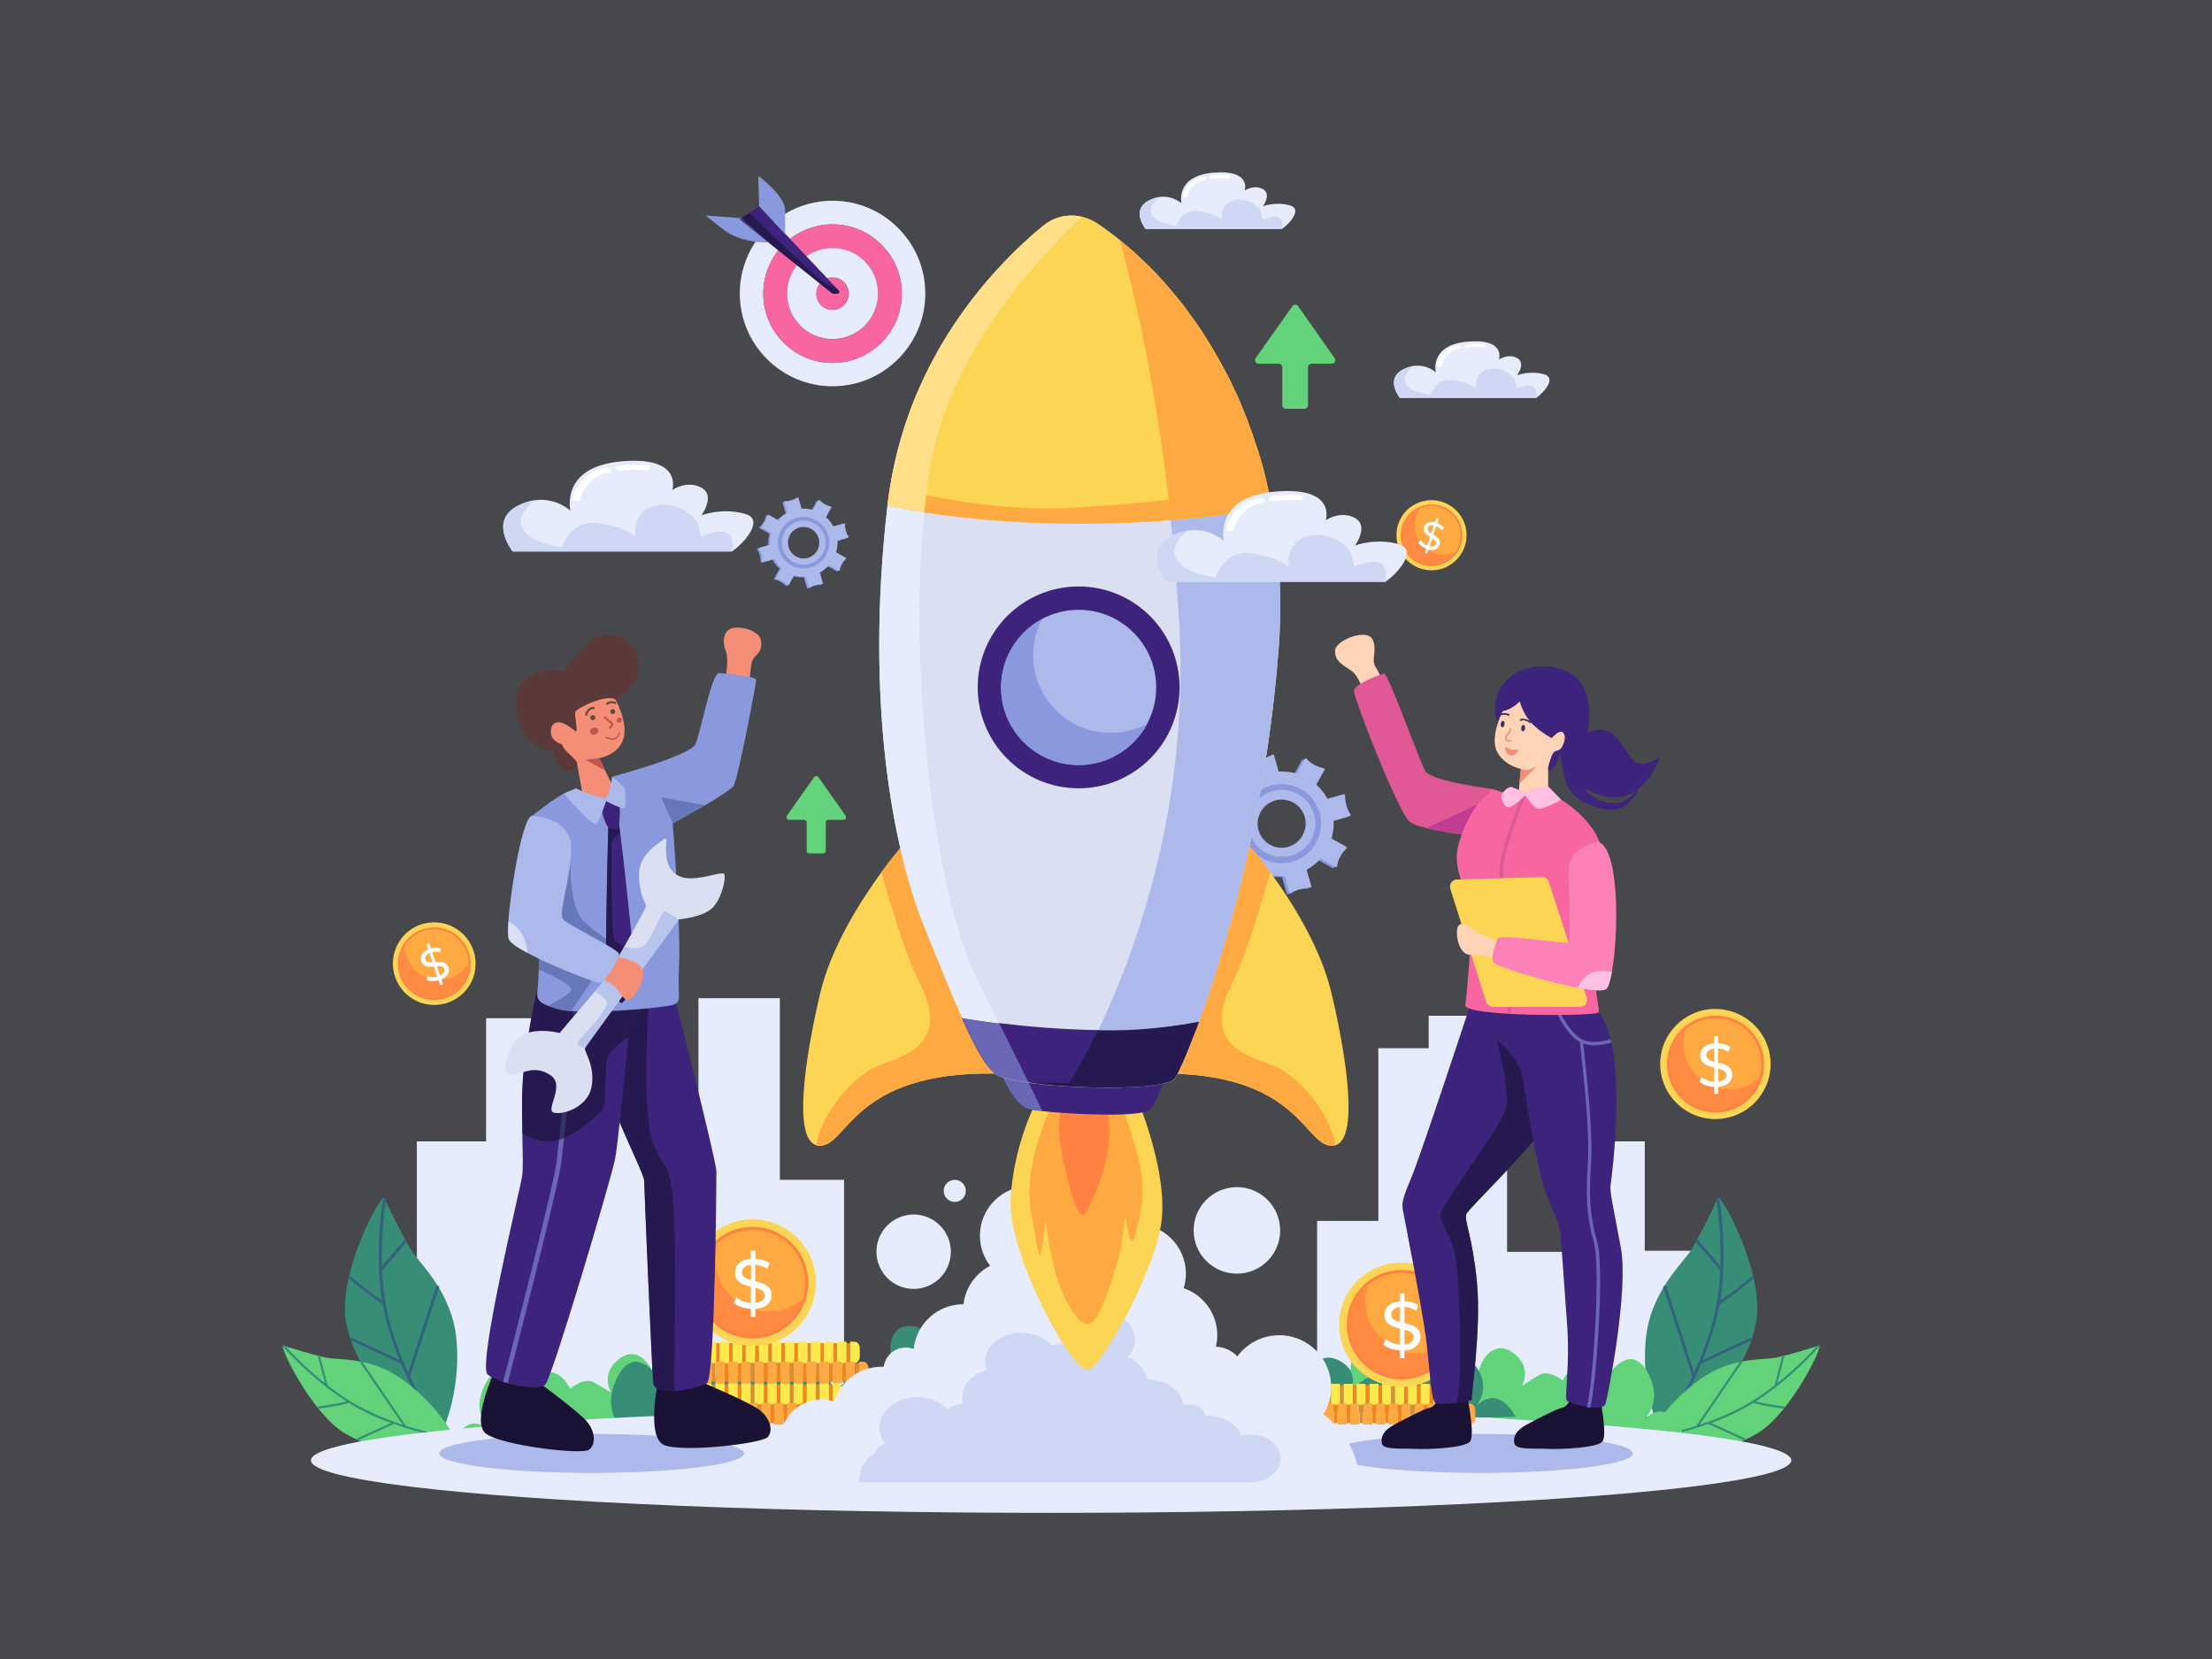 <?xml version="1.0" encoding="utf-8"?>
<!-- Generator: Adobe Illustrator 26.4.1, SVG Export Plug-In . SVG Version: 6.00 Build 0)  -->
<svg version="1.1" id="object" xmlns="http://www.w3.org/2000/svg" xmlns:xlink="http://www.w3.org/1999/xlink" x="0px" y="0px"
	 viewBox="0 0 1600 1200" style="enable-background:new 0 0 1600 1200;" xml:space="preserve">
<rect x="0" y="0" width="1600" height="1200" fill="#333333" stroke="none"/>
<style type="text/css">
	.st0{opacity:0.13;}
	.st1{fill:#CED7F4;}
	.st2{fill:#E6ECFC;}
	.st3{fill:#388D76;}
	.st4{fill:#32627F;}
	.st5{fill:#62D37A;}
	.st6{fill:#EF8720;}
	.st7{fill:#FFE94D;}
	.st8{fill:#FFA942;}
	.st9{fill:#FCD554;}
	.st10{fill:#FF8243;}
	.st11{opacity:0.75;}
	.st12{fill:#FFFFFF;}
	.st13{fill:#8A98DD;}
	.st14{fill:#ACB9EA;}
	.st15{fill:#191235;}
	.st16{fill:#3D237C;}
	.st17{opacity:0.64;}
	.st18{opacity:0.58;}
	.st19{fill:#5B3939;}
	.st20{fill:#F48E76;}
	.st21{fill:#5A6CAF;}
	.st22{fill:#DAE0F2;}
	.st23{opacity:0.71;}
	.st24{opacity:0.54;}
	.st25{fill:#C65252;}
	.st26{fill:#604A42;}
	.st27{fill:#FFD3B6;}
	.st28{fill:#E05896;}
	.st29{fill:#C13D92;}
	.st30{fill:#F766A1;}
	.st31{fill:#FC81B9;}
	.st32{fill:#FFC0E3;}
	.st33{fill:#3D325E;}
	.st34{fill:#FFE088;}
</style>
<g class="st0">
	<rect class="st1" width="1600" height="1200"/>
</g>
<g>
	<g>
		<path class="st2" d="M301.5,1010.3V825.6h50.1v-89.1h110.4v73h43.2V722h58.9v131.4h46.4v147.1h342.2V883.1h44.3V758.2h36.4v-23.5
			h56.7v170.8h62.7v-79.9h36.9v79.1h54.7v117.9l-892.9,33.6C351.6,1056.3,301.5,1059.3,301.5,1010.3z"/>
	</g>
	<g>
		<g>
			<g>
				<path class="st3" d="M281.2,1011.6c0,0-24.5-20.8-30.9-55.6c-6.3-34.8,25.7-94,27.8-89.3c2.1,4.7,12.9,27.1,19.1,37.2
					c6.2,10.1,29.8,30.4,33,65.2c3.3,34.8-8.8,62.8-8.8,62.8l-13.9-3C307.6,1029,293.8,1022.4,281.2,1011.6z"/>
				<path class="st4" d="M316.6,1030.2c-0.1-0.2-9.9-12.9-20.1-34.4l21.3-65.4l-2.1-0.6l-20.5,63c-4.4-9.6-8.8-20.7-12.4-33.2
					c-4-13.5-5.8-27.6-6.4-40.6l18.1-21.1l-1.8-1.2l-16.4,19.1c-0.9-27,3.1-48.5,3.1-48.8l-2.2-0.4c-0.1,0.4-6.8,36.6-0.8,74.1
					c-9.8-6.3-22.9-17.5-23-17.6l-1.5,1.3c0.6,0.5,14.9,12.7,25,18.9c1,5.6,2.2,11.2,3.9,16.8c2.5,8.5,5.3,16.4,8.3,23.6l-34.9-16.2
					l-1,1.7l36.9,17.1c11.7,27.9,24.7,44.8,24.9,45L316.6,1030.2z"/>
			</g>
			<g>
				<g>
					<path class="st5" d="M297.2,1048.5c0,0-23.4,3-48-11.9c-24.5-14.9-48.1-64.6-44.3-63.3c3.8,1.3,22.5,7,31.4,8.8
						c9,1.8,31.6-0.9,54.9,15.8s35.7,38.4,35.7,38.4l-7.7,6.3C319.3,1042.6,309.3,1047.1,297.2,1048.5z"/>
				</g>
				<path class="st3" d="M323.8,1038.2c-0.2,0-12.3-1.2-30.1-6.8l-32-46.9l-1.3,0.9l30.9,45.2c-7.9-2.6-16.7-6-26.1-10.6
					c-10.1-4.9-19.8-11.4-28.2-17.9l-5.6-21.5l-1.5,0.4l5.1,19.5c-17.3-13.8-29.1-27.5-29.3-27.7l-1.2,1
					c0.2,0.3,20.1,23.3,46.1,39.8c-8.1,2.2-20.7,3.8-20.8,3.8l0.2,1.6c0.6-0.1,14.3-1.8,22.4-4.2c3.9,2.4,8,4.7,12.1,6.7
					c6.4,3.1,12.6,5.7,18.3,7.8l-24.9,11.3l0.7,1.4l26.3-12c22.5,8.1,38.6,9.7,38.8,9.7L323.8,1038.2z"/>
			</g>
		</g>
		<g>
			<g>
				<path class="st3" d="M1239.4,1011.6c0,0,24.5-20.8,30.9-55.6c6.3-34.8-25.7-94-27.8-89.3c-2.1,4.7-12.9,27.1-19.1,37.2
					c-6.2,10.1-29.8,30.4-33,65.2c-3.3,34.8,8.8,62.8,8.8,62.8l13.9-3C1213,1029,1226.9,1022.4,1239.4,1011.6z"/>
				<path class="st4" d="M1204.1,1030.2c0.1-0.2,9.9-12.9,20.1-34.4l-21.3-65.4l2.1-0.6l20.5,63c4.4-9.6,8.8-20.7,12.4-33.2
					c4-13.5,5.8-27.6,6.4-40.6l-18.1-21.1l1.8-1.2l16.4,19.1c0.9-27-3.1-48.5-3.1-48.8l2.2-0.4c0.1,0.4,6.8,36.6,0.8,74.1
					c9.8-6.3,22.9-17.5,23-17.6l1.5,1.3c-0.6,0.5-14.9,12.7-25,18.9c-1,5.6-2.2,11.2-3.9,16.8c-2.5,8.5-5.3,16.4-8.3,23.6l34.9-16.2
					l1,1.7l-36.9,17.1c-11.7,27.9-24.7,44.8-24.9,45L1204.1,1030.2z"/>
			</g>
			<g>
				<g>
					<path class="st5" d="M1223.4,1048.5c0,0,23.4,3,48-11.9c24.5-14.9,48.1-64.6,44.3-63.3c-3.8,1.3-22.5,7-31.4,8.8
						c-9,1.8-31.6-0.9-54.9,15.8c-23.2,16.6-35.7,38.4-35.7,38.4l7.7,6.3C1201.3,1042.6,1211.3,1047.1,1223.4,1048.5z"/>
				</g>
				<path class="st3" d="M1196.8,1038.2c0.2,0,12.3-1.2,30.1-6.8l32-46.9l1.3,0.9l-30.9,45.2c7.9-2.6,16.7-6,26.1-10.6
					c10.1-4.9,19.8-11.4,28.2-17.9l5.6-21.5l1.5,0.4l-5.1,19.5c17.3-13.8,29.1-27.5,29.3-27.7l1.2,1c-0.2,0.3-20.1,23.3-46.1,39.8
					c8.1,2.2,20.7,3.8,20.8,3.8l-0.2,1.6c-0.6-0.1-14.3-1.8-22.4-4.2c-3.9,2.4-8,4.7-12.1,6.7c-6.4,3.1-12.6,5.7-18.3,7.8l24.9,11.3
					l-0.7,1.4l-26.3-12c-22.5,8.1-38.6,9.7-38.8,9.7L1196.8,1038.2z"/>
			</g>
		</g>
	</g>
	<g>
		<g>
			<g>
				<path class="st5" d="M354.4,1034.6c0,0-15.1-12.9-2.6-34.9s29.7,4.9,29.7,4.9s11.9-14.4,19.6-11.5c7.7,3,11.3,11.5,11.3,11.5
					s9.5-8.5,16.6-4.9s13.1,7.7,13.1,7.7s-8.3-13.4,5.4-24.2c13.7-10.8,23.7,4.3,25.5,12.5c1.8,8.2,1.8,8.2,1.8,8.2
					s13.5-10.8,18.3-2.4c4.9,8.4,4.9,8.4,4.9,8.4s10.4-13.9,21-10.1c10.6,3.8,21,8,21,8s-15.2-38.3,5.6-40.7
					c20.8-2.4,20.2,28.7,20.2,28.7s4.8-11.5,17.2-2.5s11.3,19.9,11.3,19.9l-267.5,34.3C326.8,1047.4,335.1,1018.4,354.4,1034.6z"/>
			</g>
			<path class="st3" d="M450,1033.7c0,0-16.2-14.5-2.6-39.1c13.6-24.5,31.9,5.7,31.9,5.7s12.9-16.1,21.2-12.7
				c8.3,3.4,12.1,12.9,12.1,12.9s10.3-9.4,17.9-5.4c7.6,4,14,8.7,14,8.7s-8.9-15.1,5.9-27.1c14.8-12,25.4,5,27.3,14.2
				s1.9,9.1,1.9,9.1s14.5-11.9,19.7-2.6s5.2,9.4,5.2,9.4s11.3-15.5,22.6-11.2c11.3,4.3,22.5,9.1,22.5,9.1s-16-43,6.3-45.5
				c22.4-2.5,21.5,32.2,21.5,32.2s5.2-12.8,18.5-2.7c13.4,10.1,12,22.4,12,22.4l-287.8,36.7C420.3,1047.8,429.4,1015.4,450,1033.7z"
				/>
		</g>
		<g>
			<g>
				<path class="st5" d="M1189.6,1026.3c0,0,14.6-13.5,1.3-35s-29.5,6.1-29.5,6.1s-12.5-14-20.1-10.7c-7.6,3.3-10.8,11.9-10.8,11.9
					s-9.8-8.1-16.8-4.2c-7,3.8-12.8,8.2-12.8,8.2s7.8-13.7-6.3-24c-14.1-10.3-23.5,5.3-25,13.5c-1.5,8.2-1.5,8.2-1.5,8.2
					s-13.9-10.2-18.4-1.7c-4.5,8.5-4.5,8.5-4.5,8.5s-10.9-13.5-21.4-9.3c-10.4,4.2-20.6,8.8-20.6,8.8s13.6-38.9-7.3-40.5
					c-20.9-1.6-19.1,29.5-19.1,29.5s-5.2-11.3-17.3-1.9c-12.1,9.4-10.5,20.3-10.5,20.3l268.7,23.8
					C1217.7,1038,1208.3,1009.3,1189.6,1026.3z"/>
			</g>
			<path class="st3" d="M1067.4,1017.4c0,0,13.3-13.7-1.9-31.8c-15.2-18-28.7,8.6-28.7,8.6s-13.6-11.3-20.9-7.5s-9.7,11.9-9.7,11.9
				s-10.5-6.3-17.1-2.1s-11.9,8.8-11.9,8.8s6.5-13.3-8.4-21.1c-14.9-7.8-22.8,7.3-23.6,14.9c-0.8,7.6-0.8,7.6-0.8,7.6
				s-14.7-7.8-18.4,0.4c-3.7,8.2-3.7,8.2-3.7,8.2s-12.1-11-22-6.1c-10,4.9-19.7,10.2-19.7,10.2s10-36.7-10.8-35.9
				c-20.9,0.8-16.3,28.7-16.3,28.7s-6.2-9.7-17.4,0.1c-11.2,9.8-8.6,19.5-8.6,19.5l268.8-7C1096.4,1025,1084.5,1000.1,1067.4,1017.4
				z"/>
		</g>
	</g>
	<g>
		<ellipse class="st2" cx="760.3" cy="1056.3" rx="535.4" ry="38"/>
	</g>
	<g>
		<g>
			<g>
				<rect x="495.8" y="1001.4" class="st6" width="2.7" height="13.5"/>
				<rect x="505.3" y="1001.4" class="st6" width="2.7" height="13.5"/>
				<rect x="514.7" y="1001.4" class="st6" width="2.7" height="13.5"/>
				<rect x="524.1" y="1001.4" class="st6" width="2.7" height="13.5"/>
				<rect x="533.6" y="1001.4" class="st6" width="2.7" height="13.5"/>
				<rect x="543" y="1001.4" class="st6" width="2.7" height="13.5"/>
				<rect x="552.4" y="1001.4" class="st6" width="2.7" height="13.5"/>
				<rect x="561.9" y="1001.4" class="st6" width="2.7" height="13.5"/>
				<rect x="571.3" y="1001.4" class="st6" width="2.7" height="13.5"/>
				<rect x="580.7" y="1001.4" class="st6" width="2.7" height="13.5"/>
				<rect x="590.2" y="1001.4" class="st6" width="2.7" height="13.5"/>
				<rect x="599.6" y="1001.4" class="st6" width="2.7" height="13.5"/>
			</g>
			<g>
				<g>
					<rect x="526.8" y="1000.5" class="st7" width="6.8" height="15.5"/>
				</g>
				<g>
					<rect x="555.1" y="1000.5" class="st7" width="6.8" height="15.5"/>
				</g>
				<g>
					<rect x="545.7" y="1000.5" class="st7" width="6.8" height="15.5"/>
				</g>
				<g>
					<rect x="517.4" y="1000.5" class="st7" width="6.8" height="15.5"/>
				</g>
				<g>
					<rect x="507.9" y="1000.5" class="st7" width="6.8" height="15.5"/>
				</g>
				<g>
					<rect x="498.5" y="1000.5" class="st7" width="6.8" height="15.5"/>
				</g>
				<g>
					<rect x="536.2" y="1000.5" class="st7" width="6.8" height="15.5"/>
				</g>
				<g>
					<path class="st7" d="M495.8,1000.5H493c-2.1,0-3.8,2.1-3.8,4.8v5.9c0,2.6,1.7,4.8,3.8,4.8h2.9V1000.5z"/>
				</g>
				<g>
					<rect x="592.8" y="1000.5" class="st7" width="6.8" height="15.5"/>
				</g>
				<g>
					<path class="st7" d="M605.5,1000.5h-3.2v15.5h3.2c2.1,0,3.8-2.1,3.8-4.8v-5.9C609.3,1002.6,607.6,1000.5,605.5,1000.5z"/>
				</g>
				<g>
					<rect x="583.4" y="1000.5" class="st7" width="6.8" height="15.5"/>
				</g>
				<g>
					<rect x="564.5" y="1000.5" class="st7" width="6.8" height="15.5"/>
				</g>
				<g>
					<rect x="574" y="1000.5" class="st7" width="6.8" height="15.5"/>
				</g>
			</g>
		</g>
		<g>
			<g>
				<rect x="508.5" y="971.5" class="st6" width="2.7" height="13.5"/>
				<rect x="517.9" y="971.5" class="st6" width="2.7" height="13.5"/>
				<rect x="527.3" y="971.5" class="st6" width="2.7" height="13.5"/>
				<rect x="536.8" y="971.5" class="st6" width="2.7" height="13.5"/>
				<rect x="546.2" y="971.5" class="st6" width="2.7" height="13.5"/>
				<rect x="555.6" y="971.5" class="st6" width="2.7" height="13.5"/>
				<rect x="565.1" y="971.5" class="st6" width="2.7" height="13.5"/>
				<rect x="574.5" y="971.5" class="st6" width="2.7" height="13.5"/>
				<rect x="583.9" y="971.5" class="st6" width="2.7" height="13.5"/>
				<rect x="593.4" y="971.5" class="st6" width="2.7" height="13.5"/>
				<rect x="602.8" y="971.5" class="st6" width="2.7" height="13.5"/>
				<rect x="612.2" y="971.5" class="st6" width="2.7" height="13.5"/>
			</g>
			<g>
				<g>
					<rect x="539.4" y="970.5" class="st7" width="6.8" height="15.5"/>
				</g>
				<g>
					<rect x="567.7" y="970.5" class="st7" width="6.8" height="15.5"/>
				</g>
				<g>
					<rect x="558.3" y="970.5" class="st7" width="6.8" height="15.5"/>
				</g>
				<g>
					<rect x="530" y="970.5" class="st7" width="6.8" height="15.5"/>
				</g>
				<g>
					<rect x="520.6" y="970.5" class="st7" width="6.8" height="15.5"/>
				</g>
				<g>
					<rect x="511.1" y="970.5" class="st7" width="6.8" height="15.5"/>
				</g>
				<g>
					<rect x="548.9" y="970.5" class="st7" width="6.8" height="15.5"/>
				</g>
				<g>
					<path class="st7" d="M508.5,970.5h-2.9c-2.1,0-3.8,2.1-3.8,4.8v5.9c0,2.6,1.7,4.8,3.8,4.8h2.9V970.5z"/>
				</g>
				<g>
					<rect x="605.5" y="970.5" class="st7" width="6.8" height="15.5"/>
				</g>
				<g>
					<path class="st7" d="M618.1,970.5h-3.2V986h3.2c2.1,0,3.8-2.1,3.8-4.8v-5.9C622,972.7,620.3,970.5,618.1,970.5z"/>
				</g>
				<g>
					<rect x="596.1" y="970.5" class="st7" width="6.8" height="15.5"/>
				</g>
				<g>
					<rect x="577.2" y="970.5" class="st7" width="6.8" height="15.5"/>
				</g>
				<g>
					<rect x="586.6" y="970.5" class="st7" width="6.8" height="15.5"/>
				</g>
			</g>
		</g>
		<g>
			<g>
				<rect x="510.2" y="1015.9" class="st6" width="2.7" height="13.5"/>
				<rect x="519.6" y="1015.9" class="st6" width="2.7" height="13.5"/>
				<rect x="529" y="1015.9" class="st6" width="2.7" height="13.5"/>
				<rect x="538.5" y="1015.9" class="st6" width="2.7" height="13.5"/>
				<rect x="547.9" y="1015.9" class="st6" width="2.7" height="13.5"/>
				<rect x="557.3" y="1015.9" class="st6" width="2.7" height="13.5"/>
				<rect x="566.8" y="1015.9" class="st6" width="2.7" height="13.5"/>
				<rect x="576.2" y="1015.9" class="st6" width="2.7" height="13.5"/>
				<rect x="585.6" y="1015.9" class="st6" width="2.7" height="13.5"/>
				<rect x="595.1" y="1015.9" class="st6" width="2.7" height="13.5"/>
				<rect x="604.5" y="1015.9" class="st6" width="2.7" height="13.5"/>
				<rect x="613.9" y="1015.9" class="st6" width="2.7" height="13.5"/>
			</g>
			<g>
				<g>
					<g>
						<rect x="541.1" y="1014.9" class="st8" width="6.8" height="15.5"/>
					</g>
					<g>
						<rect x="569.4" y="1014.9" class="st8" width="6.8" height="15.5"/>
					</g>
					<g>
						<rect x="560" y="1014.9" class="st8" width="6.8" height="15.5"/>
					</g>
					<g>
						<rect x="531.7" y="1014.9" class="st8" width="6.8" height="15.5"/>
					</g>
					<g>
						<rect x="522.3" y="1014.9" class="st8" width="6.8" height="15.5"/>
					</g>
					<g>
						<rect x="512.8" y="1014.9" class="st8" width="6.8" height="15.5"/>
					</g>
					<g>
						<rect x="550.6" y="1014.9" class="st8" width="6.8" height="15.5"/>
					</g>
					<g>
						<path class="st8" d="M510.2,1014.9h-2.9c-2.1,0-3.8,2.1-3.8,4.8v5.9c0,2.6,1.7,4.8,3.8,4.8h2.9V1014.9z"/>
					</g>
					<g>
						<rect x="607.2" y="1014.9" class="st8" width="6.8" height="15.5"/>
					</g>
					<g>
						<path class="st8" d="M619.8,1014.9h-3.2v15.5h3.2c2.1,0,3.8-2.1,3.8-4.8v-5.9C623.7,1017.1,622,1014.9,619.8,1014.9z"/>
					</g>
					<g>
						<rect x="597.7" y="1014.9" class="st8" width="6.8" height="15.5"/>
					</g>
					<g>
						<rect x="578.9" y="1014.9" class="st8" width="6.8" height="15.5"/>
					</g>
					<g>
						<rect x="588.3" y="1014.9" class="st8" width="6.8" height="15.5"/>
					</g>
				</g>
			</g>
		</g>
		<g>
			<g>
				<rect x="514.7" y="986" class="st6" width="2.7" height="13.5"/>
				<rect x="524.1" y="986" class="st6" width="2.7" height="13.5"/>
				<rect x="533.6" y="986" class="st6" width="2.7" height="13.5"/>
				<rect x="543" y="986" class="st6" width="2.7" height="13.5"/>
				<rect x="552.4" y="986" class="st6" width="2.7" height="13.5"/>
				<rect x="561.9" y="986" class="st6" width="2.7" height="13.5"/>
				<rect x="571.3" y="986" class="st6" width="2.7" height="13.5"/>
				<rect x="580.7" y="986" class="st6" width="2.7" height="13.5"/>
				<rect x="590.2" y="986" class="st6" width="2.7" height="13.5"/>
				<rect x="599.6" y="986" class="st6" width="2.7" height="13.5"/>
				<rect x="609.1" y="986" class="st6" width="2.7" height="13.5"/>
				<rect x="618.5" y="986" class="st6" width="2.7" height="13.5"/>
			</g>
			<g>
				<g>
					<g>
						<rect x="545.7" y="985" class="st8" width="6.8" height="15.5"/>
					</g>
					<g>
						<rect x="574" y="985" class="st8" width="6.8" height="15.5"/>
					</g>
					<g>
						<rect x="564.5" y="985" class="st8" width="6.8" height="15.5"/>
					</g>
					<g>
						<rect x="536.2" y="985" class="st8" width="6.8" height="15.5"/>
					</g>
					<g>
						<rect x="526.8" y="985" class="st8" width="6.8" height="15.5"/>
					</g>
					<g>
						<rect x="517.4" y="985" class="st8" width="6.8" height="15.5"/>
					</g>
					<g>
						<rect x="555.1" y="985" class="st8" width="6.8" height="15.5"/>
					</g>
					<g>
						<path class="st8" d="M514.7,985h-2.9c-2.1,0-3.8,2.1-3.8,4.8v5.9c0,2.6,1.7,4.8,3.8,4.8h2.9V985z"/>
					</g>
					<g>
						<rect x="611.7" y="985" class="st8" width="6.8" height="15.5"/>
					</g>
					<g>
						<path class="st8" d="M624.4,985h-3.2v15.5h3.2c2.1,0,3.8-2.1,3.8-4.8v-5.9C628.2,987.1,626.5,985,624.4,985z"/>
					</g>
					<g>
						<rect x="602.3" y="985" class="st8" width="6.8" height="15.5"/>
					</g>
					<g>
						<rect x="583.4" y="985" class="st8" width="6.8" height="15.5"/>
					</g>
					<g>
						<rect x="592.8" y="985" class="st8" width="6.8" height="15.5"/>
					</g>
				</g>
			</g>
		</g>
		<g>
			<g>
				<path class="st9" d="M589,917.5c1.9,8.2,1.5,16.4-0.9,23.9c-0.7,2.4-1.7,4.8-2.8,7c-2.5,5-5.9,9.5-10.1,13.3
					c-0.7,0.6-1.3,1.2-2,1.8c-2.2,1.8-4.5,3.3-7,4.6c-2.7,1.5-5.6,2.7-8.7,3.6c-0.9,0.3-1.8,0.5-2.7,0.7c-24.7,5.7-49.3-9.7-55-34.3
					c-2-8.8-1.4-17.6,1.4-25.6c1.1-3.2,2.6-6.2,4.3-9c1.2-1.9,2.6-3.8,4.1-5.5c0.8-1,1.7-1.9,2.5-2.8c3.6-3.6,7.8-6.6,12.6-8.9
					c2.3-1.1,4.8-2,7.3-2.7c0.7-0.2,1.4-0.4,2.1-0.5C558.6,877.4,583.3,892.8,589,917.5z"/>
			</g>
			<g>
				<circle class="st10" cx="544.3" cy="927.8" r="40.4"/>
			</g>
			<g>
				<circle class="st8" cx="544.3" cy="927.8" r="38.2"/>
			</g>
			<g class="st11">
				<path class="st10" d="M580.7,939.4c-4,12.4-14.2,22.5-27.8,25.6c-20.6,4.8-41.1-8-45.9-28.6c-3.3-14.3,1.9-28.7,12.3-37.6
					c-2,6.3-2.4,13.3-0.8,20.2c4.8,20.6,25.3,33.4,45.9,28.6C570.7,946.2,576.2,943.3,580.7,939.4z"/>
			</g>
			<g>
				<path class="st12" d="M546.4,946.8v5.8h-3.3v-5.8c-5-0.3-9.7-2-12.4-4.4l1.9-4c2.4,2.2,6.4,3.8,10.5,4.1v-11.8
					c-5.6-1.4-11.5-3.2-11.5-10.1c0-5,3.6-9.4,11.5-10.1v-5.8h3.3v5.8c3.8,0.2,7.6,1.3,10.3,3.1l-1.7,4.1c-2.7-1.7-5.8-2.7-8.7-2.8
					v11.9c5.7,1.4,11.8,3.1,11.8,10.1C558.2,941.8,554.5,946.1,546.4,946.8z M543.2,925.8v-11c-4.5,0.6-6.5,2.8-6.5,5.5
					C536.7,923.5,539.5,924.9,543.2,925.8z M553.2,937c0-3.3-3.1-4.5-6.8-5.5v10.9C551.2,942,553.2,939.8,553.2,937z"/>
			</g>
		</g>
	</g>
	<g>
		<g>
			<g>
				<rect x="941.5" y="1002" class="st6" width="2.6" height="13.2"/>
				<rect x="950.8" y="1002" class="st6" width="2.6" height="13.2"/>
				<rect x="960" y="1002" class="st6" width="2.6" height="13.2"/>
				<rect x="969.3" y="1002" class="st6" width="2.6" height="13.2"/>
				<rect x="978.6" y="1002" class="st6" width="2.6" height="13.2"/>
				<rect x="987.8" y="1002" class="st6" width="2.6" height="13.2"/>
				<rect x="997.1" y="1002" class="st6" width="2.6" height="13.2"/>
				<rect x="1006.4" y="1002" class="st6" width="2.6" height="13.2"/>
				<rect x="1015.6" y="1002" class="st6" width="2.6" height="13.2"/>
				<rect x="1024.9" y="1002" class="st6" width="2.6" height="13.2"/>
				<rect x="1034.2" y="1002" class="st6" width="2.6" height="13.2"/>
				<rect x="1043.4" y="1002" class="st6" width="2.6" height="13.2"/>
			</g>
			<g>
				<g>
					<rect x="971.9" y="1001" class="st7" width="6.6" height="15.2"/>
				</g>
				<g>
					<rect x="999.7" y="1001" class="st7" width="6.6" height="15.2"/>
				</g>
				<g>
					<rect x="990.5" y="1001" class="st7" width="6.6" height="15.2"/>
				</g>
				<g>
					<rect x="962.7" y="1001" class="st7" width="6.6" height="15.2"/>
				</g>
				<g>
					<rect x="953.4" y="1001" class="st7" width="6.6" height="15.2"/>
				</g>
				<g>
					<rect x="944.1" y="1001" class="st7" width="6.6" height="15.2"/>
				</g>
				<g>
					<rect x="981.2" y="1001" class="st7" width="6.6" height="15.2"/>
				</g>
				<g>
					<path class="st7" d="M941.5,1001h-2.8c-2.1,0-3.8,2.1-3.8,4.7v5.8c0,2.6,1.7,4.7,3.8,4.7h2.8V1001z"/>
				</g>
				<g>
					<rect x="1036.8" y="1001" class="st7" width="6.6" height="15.2"/>
				</g>
				<g>
					<path class="st7" d="M1049.2,1001h-3.2v15.2h3.2c2.1,0,3.8-2.1,3.8-4.7v-5.8C1053,1003.1,1051.3,1001,1049.2,1001z"/>
				</g>
				<g>
					<rect x="1027.5" y="1001" class="st7" width="6.6" height="15.2"/>
				</g>
				<g>
					<rect x="1009" y="1001" class="st7" width="6.6" height="15.2"/>
				</g>
				<g>
					<rect x="1018.3" y="1001" class="st7" width="6.6" height="15.2"/>
				</g>
			</g>
		</g>
		<g>
			<g>
				<rect x="955.6" y="1016.2" class="st6" width="2.6" height="13.2"/>
				<rect x="964.9" y="1016.2" class="st6" width="2.6" height="13.2"/>
				<rect x="974.1" y="1016.2" class="st6" width="2.6" height="13.2"/>
				<rect x="983.4" y="1016.2" class="st6" width="2.6" height="13.2"/>
				<rect x="992.7" y="1016.2" class="st6" width="2.6" height="13.2"/>
				<rect x="1001.9" y="1016.2" class="st6" width="2.6" height="13.2"/>
				<rect x="1011.2" y="1016.2" class="st6" width="2.6" height="13.2"/>
				<rect x="1020.5" y="1016.2" class="st6" width="2.6" height="13.2"/>
				<rect x="1029.7" y="1016.2" class="st6" width="2.6" height="13.2"/>
				<rect x="1039" y="1016.2" class="st6" width="2.6" height="13.2"/>
				<rect x="1048.3" y="1016.2" class="st6" width="2.6" height="13.2"/>
				<rect x="1057.5" y="1016.2" class="st6" width="2.6" height="13.2"/>
			</g>
			<g>
				<g>
					<g>
						<rect x="986" y="1015.2" class="st8" width="6.6" height="15.2"/>
					</g>
					<g>
						<rect x="1013.8" y="1015.2" class="st8" width="6.6" height="15.2"/>
					</g>
					<g>
						<rect x="1004.5" y="1015.2" class="st8" width="6.6" height="15.2"/>
					</g>
					<g>
						<rect x="976.7" y="1015.2" class="st8" width="6.6" height="15.2"/>
					</g>
					<g>
						<rect x="967.5" y="1015.2" class="st8" width="6.6" height="15.2"/>
					</g>
					<g>
						<rect x="958.2" y="1015.2" class="st8" width="6.6" height="15.2"/>
					</g>
					<g>
						<rect x="995.3" y="1015.2" class="st8" width="6.6" height="15.2"/>
					</g>
					<g>
						<path class="st8" d="M955.6,1015.2h-2.8c-2.1,0-3.8,2.1-3.8,4.7v5.8c0,2.6,1.7,4.7,3.8,4.7h2.8V1015.2z"/>
					</g>
					<g>
						<rect x="1050.9" y="1015.2" class="st8" width="6.6" height="15.2"/>
					</g>
					<g>
						<path class="st8" d="M1063.3,1015.2h-3.2v15.2h3.2c2.1,0,3.8-2.1,3.8-4.7v-5.8C1067.1,1017.3,1065.4,1015.2,1063.3,1015.2z"/>
					</g>
					<g>
						<rect x="1041.6" y="1015.2" class="st8" width="6.6" height="15.2"/>
					</g>
					<g>
						<rect x="1023.1" y="1015.2" class="st8" width="6.6" height="15.2"/>
					</g>
					<g>
						<rect x="1032.3" y="1015.2" class="st8" width="6.6" height="15.2"/>
					</g>
				</g>
			</g>
		</g>
		<g>
			<g>
				<path class="st9" d="M1057.7,948c1.9,8.1,1.4,16.1-0.9,23.5c-0.7,2.4-1.7,4.7-2.8,6.9c-2.5,4.9-5.8,9.4-10,13.1
					c-0.6,0.6-1.3,1.2-2,1.7c-2.1,1.7-4.4,3.3-6.9,4.6c-2.7,1.5-5.5,2.7-8.6,3.5c-0.9,0.3-1.8,0.5-2.7,0.7
					c-24.2,5.6-48.4-9.5-54-33.7c-2-8.7-1.4-17.3,1.4-25.1c1.1-3.1,2.5-6.1,4.2-8.8c1.2-1.9,2.5-3.7,4-5.4c0.8-1,1.6-1.9,2.5-2.7
					c3.5-3.5,7.7-6.5,12.4-8.7c2.3-1.1,4.7-2,7.2-2.7c0.7-0.2,1.4-0.4,2-0.5C1027.9,908.7,1052.1,923.8,1057.7,948z"/>
			</g>
			<g>
				<circle class="st10" cx="1013.8" cy="958.2" r="39.6"/>
			</g>
			<g>
				<circle class="st8" cx="1013.8" cy="958.2" r="37.5"/>
			</g>
			<g class="st11">
				<path class="st10" d="M1049.6,969.6c-3.9,12.2-13.9,22.1-27.3,25.2c-20.2,4.7-40.4-7.9-45-28.1c-3.3-14.1,1.9-28.2,12.1-36.9
					c-2,6.2-2.4,13-0.8,19.9c4.7,20.2,24.8,32.8,45,28.1C1039.7,976.3,1045.1,973.4,1049.6,969.6z"/>
			</g>
			<g>
				<path class="st12" d="M1015.9,976.8v5.6h-3.2v-5.6c-4.9-0.2-9.5-1.9-12.1-4.3l1.8-3.9c2.3,2.1,6.2,3.7,10.3,4V961
					c-5.5-1.3-11.3-3.1-11.3-9.9c0-4.9,3.5-9.2,11.3-9.9v-5.7h3.2v5.6c3.7,0.1,7.5,1.2,10.1,3l-1.6,4c-2.7-1.7-5.7-2.6-8.5-2.8V957
					c5.6,1.4,11.6,3,11.6,9.9C1027.5,971.9,1023.8,976.2,1015.9,976.8z M1012.7,956.2v-10.8c-4.4,0.5-6.4,2.8-6.4,5.4
					C1006.3,954,1009.1,955.3,1012.7,956.2z M1022.6,967.2c0-3.2-3-4.4-6.7-5.4v10.7C1020.5,972.1,1022.6,969.9,1022.6,967.2z"/>
			</g>
		</g>
	</g>
	<g>
		<g>
			<g>
				<path class="st13" d="M967.5,620.3c1.7-3.1,3.3-4.7,4.3-5.6c0.5-0.4,0.4-1.2-0.1-1.5l-10.6-5.9c1.3-4.3,1.8-8.6,1.5-12.9
					l11.7-3.3c0.6-0.2,0.9-0.9,0.5-1.4c-0.8-1-2-3-2.9-6.4c-1-3.4-1-5.7-0.9-7c0.1-0.6-0.5-1.1-1.2-1l-11.6,3.3
					c-2-3.8-4.7-7.3-8.1-10.2l5.9-10.6c0.3-0.6,0-1.3-0.7-1.4c-1.3-0.2-3.5-0.7-6.6-2.4c-3.1-1.7-4.7-3.3-5.5-4.3
					c-0.4-0.5-1.2-0.4-1.5,0.1l-5.9,10.6c-4.3-1.3-8.6-1.7-12.9-1.5l-3.3-11.7c-0.2-0.6-0.9-0.9-1.4-0.5c-1,0.8-3,2-6.4,3
					c-3.4,1-5.7,1-7,0.9c-0.6-0.1-1.1,0.5-1,1.2l3.3,11.7c-3.8,2.1-7.2,4.8-10.1,8.1l-10.6-5.9c-0.6-0.3-1.3,0-1.4,0.7
					c-0.2,1.3-0.7,3.5-2.4,6.6c-1.7,3.1-3.3,4.7-4.3,5.6c-0.5,0.4-0.4,1.2,0.1,1.5l10.7,6c-1.2,4.2-1.7,8.6-1.4,12.9l-11.8,3.4
					c-0.6,0.2-0.9,0.9-0.5,1.4c0.8,1,2,3,2.9,6.4c1,3.4,1,5.7,0.9,7c-0.1,0.6,0.5,1.1,1.2,1l11.8-3.4c2,3.8,4.7,7.2,8,10.1l-6,10.8
					c-0.3,0.6,0,1.3,0.7,1.4c1.3,0.2,3.5,0.7,6.6,2.4c3.1,1.7,4.7,3.3,5.5,4.3c0.4,0.5,1.2,0.4,1.5-0.1l6-10.8
					c4.2,1.3,8.5,1.7,12.8,1.5l3.4,11.9c0.2,0.6,0.9,0.9,1.4,0.5c1-0.8,3-2,6.4-3c3.4-1,5.7-1,7-0.9c0.6,0.1,1.1-0.5,1-1.2
					l-3.4-11.8c3.8-2,7.2-4.7,10.1-8l10.7,6c0.6,0.3,1.3,0,1.4-0.7C965.3,625.6,965.8,623.4,967.5,620.3z M913.4,617.7
					c-11.7-6.5-15.9-21.4-9.4-33.1c6.5-11.7,21.3-16,33-9.4c11.7,6.5,15.9,21.4,9.4,33.1C939.8,620,925,624.2,913.4,617.7z"/>
			</g>
		</g>
		<g>
			<g>
				<path class="st14" d="M969.5,619.5c1.7-3.1,3.3-4.7,4.3-5.6c0.5-0.4,0.4-1.2-0.1-1.5l-10.6-5.9c1.3-4.3,1.8-8.6,1.5-12.9
					l11.7-3.3c0.6-0.2,0.9-0.9,0.5-1.4c-0.8-1-2-3-2.9-6.4c-1-3.4-1-5.7-0.9-7c0.1-0.6-0.5-1.1-1.2-1l-11.6,3.3
					c-2-3.8-4.7-7.3-8.1-10.2L958,557c0.3-0.6,0-1.3-0.7-1.4c-1.3-0.2-3.5-0.7-6.6-2.4c-3.1-1.7-4.7-3.3-5.5-4.3
					c-0.4-0.5-1.2-0.4-1.5,0.1l-5.9,10.6c-4.3-1.3-8.6-1.7-12.9-1.5l-3.3-11.7c-0.2-0.6-0.9-0.9-1.4-0.5c-1,0.8-3,2-6.4,3
					c-3.4,1-5.7,1-7,0.9c-0.6-0.1-1.1,0.5-1,1.2l3.3,11.7c-3.8,2.1-7.2,4.8-10.1,8.1l-10.6-5.9c-0.6-0.3-1.3,0-1.4,0.7
					c-0.2,1.3-0.7,3.5-2.4,6.6s-3.3,4.7-4.3,5.6c-0.5,0.4-0.4,1.2,0.1,1.5l10.7,6c-1.2,4.2-1.7,8.6-1.4,12.9l-11.8,3.4
					c-0.6,0.2-0.9,0.9-0.5,1.4c0.8,1,2,3,2.9,6.4c1,3.4,1,5.7,0.9,7c-0.1,0.6,0.5,1.1,1.2,1l11.8-3.4c2,3.8,4.7,7.2,8,10.1l-6,10.8
					c-0.3,0.6,0,1.3,0.7,1.4c1.3,0.2,3.5,0.7,6.6,2.4c3.1,1.7,4.7,3.3,5.5,4.3c0.4,0.5,1.2,0.4,1.5-0.1l6-10.8
					c4.2,1.3,8.5,1.7,12.8,1.5l3.4,11.9c0.2,0.6,0.9,0.9,1.4,0.5c1-0.8,3-2,6.4-3c3.4-1,5.7-1,7-0.9c0.6,0.1,1.1-0.5,1-1.2
					l-3.4-11.8c3.8-2,7.2-4.7,10.1-8l10.7,6c0.6,0.3,1.3,0,1.4-0.7C967.3,624.8,967.8,622.6,969.5,619.5z M915.3,617
					c-11.7-6.5-15.9-21.4-9.4-33.1c6.5-11.7,21.3-16,33-9.4c11.7,6.5,15.9,21.4,9.4,33.1C941.8,619.3,927,623.5,915.3,617z"/>
			</g>
		</g>
		<g>
			<g>
				<path class="st13" d="M940.9,570.8c-13.7-7.7-31.1-2.7-38.8,11.1c-7.7,13.8-2.7,31.2,11,38.9c13.8,7.7,31.1,2.7,38.8-11.1
					C959.6,595.9,954.7,578.5,940.9,570.8z M915.3,617c-11.7-6.5-15.9-21.4-9.4-33.1c6.5-11.7,21.3-16,33-9.4
					c11.7,6.5,15.9,21.4,9.4,33.1C941.8,619.3,927,623.5,915.3,617z"/>
			</g>
		</g>
		<g>
			<g>
				<path class="st14" d="M938.9,574.4c-11.7-6.5-26.4-2.3-33,9.4c-6.5,11.7-2.3,26.6,9.4,33.1c11.7,6.5,26.5,2.3,33-9.4
					C954.8,595.8,950.6,581,938.9,574.4z M918.6,611c-8.4-4.7-11.4-15.3-6.7-23.7c4.7-8.4,15.2-11.4,23.6-6.8
					c8.4,4.7,11.4,15.3,6.7,23.7C937.6,612.7,927,615.7,918.6,611z"/>
			</g>
		</g>
	</g>
	<g>
		<g>
			<ellipse class="st14" cx="427.9" cy="1051.3" rx="110.2" ry="14.1"/>
		</g>
		<g>
			<path class="st15" d="M358.3,990.4c0,0-18.1,38.3-6.7,46.7c11.5,8.4,69.5,15.5,74.5,11.5c5.1-3.9,4.5-13.2-1.7-20.5
				c-6.2-7.3-34.1-27.7-34.1-27.7L358.3,990.4z"/>
		</g>
		<g>
			<path class="st15" d="M476.1,998.2c0,0-8.9,41.4,4.2,47c13.1,5.6,71.2-0.9,75.2-5.9c4-5,1.3-13.9-6.4-19.6
				c-7.7-5.7-39.5-19.1-39.5-19.1L476.1,998.2z"/>
		</g>
		<g>
			<path class="st16" d="M518.2,847.7c0,8.4-1.1,149-6.8,152.7c-3.1,2.1-14.3,5.2-23.9,5.7c-7.8,0.4-14.5-0.8-15-5.7
				c-1.1-10.9-6.5-140.4-6.6-146.5c-0.1-6.2-32.5-67.6-32.1-86.7c0.3-12.9,19.1-39.1,34.7-50.4c7.4-5.4,14.1-7.4,17.6-2.9
				C486.1,713.8,518.2,839.3,518.2,847.7z"/>
		</g>
		<g class="st17">
			<path class="st15" d="M487.6,1006.1c-7.8,0.4-14.5-0.8-15-5.7c-1.1-10.9-6.5-140.4-6.6-146.5c-0.1-6.2-32.5-67.6-32.1-86.7
				c0.3-12.9,19.1-39.1,34.7-50.4l0.7,8.7c0,0-5.6,76.9,2.8,100.2c8.4,23.2,12.9,12,15.2,49.1C488.9,902.3,488.1,972,487.6,1006.1z"
				/>
		</g>
		<g>
			<path class="st16" d="M457.1,723.4c0,0-1,11.4-2.6,27.1c-3,31-7.7,78.7-9.7,88.3c-2.9,14.4-45.2,157.1-50.3,162.6
				s-34.2-0.8-41.8-7.2c-7.6-6.3,23.6-134.3,24.9-143.1c0.9-6.4,0.5-14.2,0.2-31.3c-0.1-6.5-0.2-14.3-0.2-24
				c0-35,11.4-81.9,11.4-81.9L457.1,723.4z"/>
		</g>
		<g class="st18">
			<path class="st13" d="M367.2,1000.4l-3.3-0.8c0.4-1.4,36.6-141.4,38.8-159.7c2.1-18.4,13.5-121.1,13.6-122.2l3.4,0.4
				c-0.1,1-11.5,103.8-13.6,122.2C403.9,858.8,368.7,994.7,367.2,1000.4z"/>
		</g>
		<g class="st17">
			<path class="st15" d="M457.1,723.4c0,0-1,11.4-2.6,27.1c-7.4,4.5-15.7,11.2-16.1,18.6c-0.8,13.5,0.9,33-4.6,36
				c-5.1,2.7-29.1,33-55.9,14.6c-0.1-6.5-0.2-14.3-0.2-24c0-35,11.4-81.9,11.4-81.9L457.1,723.4z"/>
		</g>
		<g>
			<path class="st19" d="M445.4,506.4c0,0,21-11.9,15.9-30.1s-23.1-23.2-37.7-8.9c-14.6,14.3-14.6,18.5-14.6,18.5
				s-21.5-5.9-31.9,10.1c-10.4,16,2.5,41,13,44.4c10.5,3.5,10.5,3.5,10.5,3.5s2,15.1,11.1,13.3c9.1-1.7,10.6-11.1,10.6-11.1
				L445.4,506.4z"/>
		</g>
		<path class="st20" d="M445.4,506.4c0,0,9.6,17.5,5.2,28.9c-4.4,11.4-17.3,13-17.3,13l9.5,19.4c0,0,1.4,19.1-4.3,18.4
			s-16.3-7.3-16.3-7.3l-5.1-28.1c0,0-4.1-4.2-6.9-6.8c-2.8-2.6-3.8-5.5-3.8-5.5s-7.4-2-7.9-8.1c-0.5-6.2,3.2-9.6,9.4-6.9
			s9.2,7.7,9.2,4.4s-1.5-10.4-1-12.8C416.5,512.4,440.2,501,445.4,506.4z"/>
		<path class="st20" d="M524.9,489.6c0,0,2.5-12.7,0-18.9s-1.7-13.8,3.7-16c5.3-2.3,21.4,0.6,22,9.6c0.6,9-5.3,9.6-6.5,13.8
			s-2,14.4-2,14.4L524.9,489.6z"/>
		<g>
			<path class="st13" d="M547,491.7c0,2.5-13.1,71.8-16.5,76.9c-3.4,5.1-43.9,27-43.9,27s5.9,76,4.6,101.3
				c-1.3,25.3,2.1,27-3.4,29.6c-4.7,2.2-51.6,6.5-74.8,4.8c-4.1-0.3-7.4-0.8-9.6-1.4c-2.9-0.9-5.3-1.7-7.2-2.4
				c-8.1-3.3-8.2-6.1-7.2-13.6c0.3-2.1,0.5-6.8,0.7-12.7c0.4-13.6,0.5-33.8,0.6-45c0-5,0-8.2,0-8.2l-5.5-57.8
				c0,0,17.3-13.9,24.5-16.9c7.2-3,7.2-3,7.2-3s18.6,16,23.6,7.2c5.1-8.9,2.5-15.6,2.5-15.6s56.6-15.2,60.4-23.6
				c3.8-8.4,11.8-52.4,17.3-51.5C525.9,487.5,547,489.2,547,491.7z"/>
		</g>
		<g class="st11">
			<path class="st21" d="M441.2,680.5L428,709.3l-14.9,22.1c-4.1-0.3-7.4-0.8-9.6-1.4c-2.9-0.9-5.3-1.7-7.2-2.4
				c6.7-3.5,15.2-8.4,16.8-11.2c1.9-3.3-13.4-10.7-23.4-15.1c0.4-13.6,0.5-33.8,0.6-45c6.7-28,16-57.8,22.7-45.7
				c0,0-3.5,44.1,9.5,56.1C435.4,678.5,441.2,680.5,441.2,680.5z"/>
		</g>
		<g>
			<path class="st16" d="M459.8,707.4c0.2,5-8.4,18-10.2,18c-1.8,0-9.8-8.7-10.4-11.8c-0.6-3.2-0.3-9.1-0.7-27.2
				c-0.4-18.2,1.5-90.2,1.5-90.2s5.7-9.4,7.8,1.2c0.2,1,0.5,2.7,0.8,5c2.2,16,6.8,59.9,9.4,85.7
				C459.1,698.6,459.8,706.1,459.8,707.4z"/>
		</g>
		<g class="st17">
			<path class="st15" d="M459.8,707.4c0.2,5-8.4,18-10.2,18c-1.8,0-9.8-8.7-10.4-11.8c-0.6-3.2-0.3-9.1-0.7-27.2
				c-0.4-18.2,1.5-90.2,1.5-90.2s5.7-9.4,7.8,1.2c0.2,1,0.5,2.7,0.8,5c-2.9,1.8-5.9,4.4-6.1,7.7c-0.4,6.5-0.6,67.8,2.3,70.7
				c1.7,1.7,8,4.8,13.2,7.2C459.1,698.6,459.8,706.1,459.8,707.4z"/>
		</g>
		<g>
			<path class="st16" d="M434.1,581.7c0,0,3,14.1,5.7,16.3c2.7,2.1,7.8,2.8,8-0.5c0.2-3.4,1.1-11.3,0-15.7
				C446.8,577.2,433.3,578.2,434.1,581.7z"/>
		</g>
		<g>
			<path class="st14" d="M416.6,570.3l-8.9,3.8c0,0,21,24.1,23.5,22c2.5-2.1,7.2-16.6,7.2-16.6s12,6.3,13.3,4.8s0.8-11.6,0-13.9
				c-0.8-2.3-8.9-8.4-8.9-8.4s-2.1,13.5-4.4,15S419.9,572,416.6,570.3z"/>
		</g>
		<g>
			<path class="st22" d="M515.7,656.3c-6.8,7.3-24.7,8.7-24.7,8.7s-67,91.2-67.9,93.2c-0.8,2,7.6,12.7,4.8,27.9
				c-2.8,15.2-21.7,20.8-27.6,18.6c-5.9-2.3,9-19.7-2.3-27.1c-11.3-7.4-19.7-1.3-25.9-0.2c-6.2,1.1-9.8-3.1-2.2-20.3
				c7.6-17.2,34.9-9.9,34.9-9.9l25.7-30.4l8.4-10c0,0,6.1-10.6,12.7-22.2c7.6-13.4,15.7-28.1,15.7-29.2c0-2-5.1-8.2-5.1-22.8
				c0-14.6,13.5-22,17.2-25c3.7-3,2.3,0.8,2.3,5.3c0,4.5-0.3,17.5,11,21.4c11.3,3.9,29.8-4.8,31.2-2
				C525.2,635.2,522.4,649,515.7,656.3z"/>
		</g>
		<g class="st23">
			<path class="st14" d="M490.9,665c0,0-67,91.2-67.9,93.2c0,0-6.5-1.3-4.8-4.6s25.2-26,20.2-30.1c-2.4-2-5.5-4.5-8-6.6l8.4-10
				c0,0,6.1-10.6,12.7-22.2c3.5,1.1,10.3,2.6,14.5-0.9c5.9-4.9,12.7-25.7,14.8-24.8C482.9,659.8,490.9,665,490.9,665z"/>
		</g>
		<path class="st20" d="M443.2,691.5c0,0,18,2.3,21.5,9.7c3.5,7.5-7.2,22.7-10.8,22.2c-3.6-0.4-7-8.9-10.8-11c-3.8-2.1-9.3-5-9.3-5
			L443.2,691.5z"/>
		<g>
			<path class="st14" d="M447.8,690.2c-0.4,3.4-9.7,21.1-14.4,20.7c-3.3-0.3-33.7-11.8-51.9-21.6c-7.3-3.9-12.6-7.5-13.5-10
				c-0.7-1.8-0.7-6.4-0.3-12.7c1.7-25.3,10.9-77.3,17.2-76.4c0,0,29.1,0.4,28.3,24.5c-0.8,24.1-9.7,45.6-5.9,50.2
				C411.1,669.5,448.2,686.8,447.8,690.2z"/>
		</g>
		<g class="st24">
			<path class="st12" d="M381.6,689.3c-7.3-3.9-12.6-7.5-13.5-10c-0.7-1.8-0.7-6.4-0.3-12.7c4.8,2.4,9.5,6.5,11.7,13.1
				C380.5,683.1,381.2,686.3,381.6,689.3z"/>
		</g>
		<g class="st11">
			<polygon class="st21" points="486.7,595.6 478.2,576.6 509.9,582.5 			"/>
		</g>
		<polygon class="st25" points="433.3,548.3 423.6,549.6 437.7,557.3 		"/>
		<g>
			<circle class="st26" cx="428.8" cy="519.1" r="1.8"/>
		</g>
		<g>
			<circle class="st26" cx="443.2" cy="514.7" r="1.8"/>
		</g>
		<path class="st25" d="M448.4,530.4c0-0.3,0.1-0.4,0.1-0.4c0-0.3-0.2-0.5-0.5-0.5c-0.3,0-0.5,0.2-0.5,0.5c0,0.1-0.1,2.1-2.4,3.5
			c-2.3,1.4-6.3-0.5-6.4-0.5c-0.3-0.1-0.6,0-0.7,0.2c-0.1,0.3,0,0.6,0.2,0.7c0.2,0.1,4.6,2.2,7.4,0.5
			C447.7,533,448.2,531.3,448.4,530.4z"/>
		
			<ellipse transform="matrix(0.945 -0.326 0.326 0.945 -149.044 169.208)" class="st25" cx="430" cy="529" rx="3.1" ry="2.5"/>
		
			<ellipse transform="matrix(0.77 -0.638 0.638 0.77 -229.122 405.947)" class="st25" cx="448.1" cy="520.5" rx="2.1" ry="1.7"/>
		<path class="st25" d="M436.9,519.3c1.2,1.1,2.4,2.1,3.6,3.2c0.5,0.4,1.5,1,1.5,1.7c0,0.4-1.1,1.5-1.4,1.8
			c-0.6,0.8,0.7,1.5,1.3,0.8c0.8-1.1,2.5-2.4,1.4-3.8c-0.6-0.8-1.6-1.5-2.3-2.1c-1-0.9-2-1.7-2.9-2.6
			C437.3,517.5,436.2,518.6,436.9,519.3L436.9,519.3z"/>
		<g>
			<g>
				<path class="st26" d="M424.8,516.9c-0.2-0.6,1.1-2.3,1.5-2.7c0.7-0.8,1.8-1.5,3-1.3c1,0.1,1.4-1.3,0.4-1.5
					c-1.6-0.3-3.2,0.3-4.3,1.6c-0.9,1-2.4,2.9-2,4.3C423.6,518.2,425.1,517.8,424.8,516.9L424.8,516.9z"/>
			</g>
			<g>
				<path class="st26" d="M439.4,509.7c1.5-1.1,3.5-1.4,5.2-0.5c0.9,0.4,1.6-0.9,0.8-1.3c-2.2-1.1-4.7-1-6.7,0.5
					C437.8,508.9,438.6,510.2,439.4,509.7L439.4,509.7z"/>
			</g>
		</g>
	</g>
	<g>
		<g>
			<ellipse class="st14" cx="1070.8" cy="1051.3" rx="110.2" ry="14.1"/>
		</g>
		<g>
			<path class="st16" d="M1201,547.2C1201.1,547.2,1201.1,547.1,1201,547.2C1201.1,547.1,1201,547.2,1201,547.2z"/>
			<path class="st16" d="M1201,547.2c-0.2,0.4-1.5,2.2-10.3,5c-10.2,3.2-13.1-9.4-21.8-19.2c-8.6-9.9-20.6-2.8-20.6-2.8
				s6.1-26.8-7.8-39.6c-13.8-12.8-40.5-11.1-52.2,3.1c-11.8,14.2-4.8,29.3-4.8,29.3s24.5,31.2,33.4,34.3
				c8.8,3.1,11.8-13.2,11.8-13.2s1.7,19.3,6.7,27.4c5,8.1,23.2,16.4,35.1,13.6c8.1-1.9,12.4-9.6,14.4-14.4
				C1196,562,1200.6,548.4,1201,547.2z M1167,581c-13.5-0.2-21.6-11.1-21.6-11.1s19.2,12.3,34.6,4c1.2-0.6,2.3-1.3,3.4-2.1
				C1180.4,576,1175.1,581.1,1167,581z"/>
		</g>
		<path class="st27" d="M1086.9,514.4c0,0-9.6,18.8-4,29.4c5.6,10.5,17.2,12.3,17.2,12.3l-2.1,22.2l21.8,2.7v-25.9
			c0,0,1.9-8,3.7-10.5c1.8-2.6,4.6-0.5,6.7-5c2.1-4.5,2.4-8.1,0-10s-7.8,4.3-7.8,4.3s-7.2-3.6-13.8-10c-6.6-6.4-9.4-16.6-9.4-16.6
			S1094.2,513.1,1086.9,514.4z"/>
		<path class="st27" d="M986.2,500.2c0,0-3-10.9-8.7-15c-5.7-4.1-12-6.6-11.8-14.5c0.3-7.9,23.2-16.4,27.1-8.2
			c3.8,8.2-1.4,14.3,2.2,20c3.6,5.7,4.6,9.8,4.6,9.8L986.2,500.2z"/>
		<g>
			<path class="st15" d="M1157.6,1012.5c0,0,5.2,26,1.4,30.3s-28.6,5.7-39.9,5.2s-23,0.8-23.8-4.1s1.1-9.2,9.3-13.6
				c8.2-4.4,21.3-11.2,25.4-12.1c4.1-0.9,5.5-5.8,5.5-5.8H1157.6z"/>
		</g>
		<g>
			<path class="st15" d="M1061.8,1012.5c0,0,5.2,26,1.4,30.3c-3.8,4.4-28.6,5.7-39.9,5.2c-11.3-0.5-23,0.8-23.8-4.1
				c-0.8-4.9,1.1-9.2,9.3-13.6c8.2-4.4,21.3-11.2,25.4-12.1s5.5-5.8,5.5-5.8H1061.8z"/>
		</g>
		<g>
			<path class="st16" d="M1060.6,878.3c-1.6,4.9,4.4,15.3,7.7,49.2c3.3,33.9-4.4,83.1-3.7,84.7c0.3,0.8-5.2,1.9-11.2,2.6
				c-6.2,0.7-13.1,1-14.9,0.2c-3.6-1.6-4.1-24.6-7.3-48.7c-3.3-24.1-15.3-84.7-16.4-90.7c-1.1-5.9,0-9.4,6.6-25.2
				c6.6-15.9,41.3-121.1,41.3-121.1c17.9-2.7,35.9,10.1,48.4,26c11.8,15,18.6,32.8,15.6,43.2
				C1120.4,819.8,1062.2,873.4,1060.6,878.3z"/>
		</g>
		<g class="st17">
			<path class="st15" d="M1060.6,878.3c-1.6,4.9,4.4,15.3,7.7,49.2c3.3,33.9-4.4,83.1-3.7,84.7c0.3,0.8-5.2,1.9-11.2,2.6
				c5-15.7,2.1-77.6,0.5-97.2c-1.8-21.9-11.3-30.6-11.9-38.3c-0.5-7.7,45.4-65.6,47.6-78.7c2.2-13.1-7-49.3-7-49.3l28.4,3.9
				c11.8,15,18.6,32.8,15.6,43.2C1120.4,819.8,1062.2,873.4,1060.6,878.3z"/>
		</g>
		<g>
			<path class="st16" d="M1064.5,720c0,0,9.8,23.4,20.1,33.6c10.3,10.3,14.4,16,16,22.6c1.6,6.6,9.8,66,17.6,86.5
				c7.8,20.5,9,19.7,10.3,29.5c1.2,9.8,2.5,32.4,4.9,64c2.5,31.6-2.1,55,0,57s25.8,9,27.9,2.1c2.1-7,16.8-82,11.1-112.8
				c-5.7-30.8-8.2-40.6-7.4-45.5c0.8-4.9,13.1-98.8-8.6-124.7C1134.7,706.4,1064.5,720,1064.5,720z"/>
		</g>
		<g class="st18">
			<path class="st13" d="M1150.9,840.1c1.5-23.3-4.4-74.4-5.8-85.3c2.7,0.9,5.5,1.3,8.2,1.3c6.4,0,12-2,12.4-2.1l-0.8-2.3
				c-0.1,0-12.2,4.3-20.6,0.1c-8.5-4.3-15.4-18.6-15.4-18.7l-2.2,1c0.3,0.6,7,14.6,16,19.6c0.8,6.5,7.5,61.9,5.9,86.4
				c-1.6,25.9-1.2,38.7,4.4,58.9c5.3,19.2-1.6,109.4-5.2,118.6l2.3,0.9c3.7-9.6,10.9-99.8,5.2-120.1
				C1149.7,878.3,1149.3,865.7,1150.9,840.1z"/>
		</g>
		<g>
			<path class="st28" d="M1079.5,570.7l-3.4,7.8v0l-11.2,26.1c0,0-19.4-2.2-33.2-5.6c-5.1-1.3-9.4-2.7-11.7-4.3
				c-8.2-5.7-41-90.2-40.7-95.1c0.3-4.9,18.9-11.8,21.9-12.3c3-0.5,25.4,63.2,29.8,70.5C1035.4,565.2,1079.5,570.7,1079.5,570.7z"/>
		</g>
		<g>
			<path class="st29" d="M1076.2,578.5L1076.2,578.5l-11.2,26.1c0,0-19.4-2.2-33.2-5.6l0,0L1076.2,578.5z"/>
		</g>
		<g>
			<path class="st30" d="M1129.3,578.5c0,0,21,12.4,27.9,31s-5,71.9-3.8,93.5s3.7,26.4,2.9,29.3c-0.8,2.9-97.6,3.3-96.4-5.3
				c1.2-8.6,4.5-45.9,4.1-61.1c-0.4-15.2-11.1-33.2-10.3-47.2c0.8-13.9,12.3-35.3,18-40.2c5.7-4.9,7.6-7.8,7.6-7.8l9.2,2.9
				L1129.3,578.5z"/>
		</g>
		<g>
			<path class="st28" d="M1092.6,733.5l-2.4-0.4c0-0.1,1.9-12.6,0.7-31.6c-0.5-7-1.5-16.6-2.6-26.9c-2-17.9-4.2-38.1-3.5-47.7
				c1.1-14.8,15.7-50.7,16.4-52.2l2.3,0.9c-0.2,0.4-15.1,37-16.2,51.4c-0.7,9.3,1.5,29.5,3.5,47.2c1.1,10.3,2.2,20,2.7,27
				C1094.6,720.6,1092.7,733.3,1092.6,733.5z"/>
		</g>
		<g>
			<path class="st9" d="M1053.6,636.2l61.8-1.8c2.2-0.1,4.1,1.3,4.8,3.4l27.5,84c1,3.2-1.3,6.5-4.7,6.5h-63.2c-2.1,0-4-1.4-4.7-3.4
				l-26.1-82.1C1048.1,639.5,1050.4,636.3,1053.6,636.2z"/>
		</g>
		<g>
			<path class="st31" d="M1165.9,703.1c-1.2,6.7-2.6,11.2-4.2,12.3c-2.3,1.7-10.4,1-20.6-0.9c-23.9-4.5-59.6-15.8-61-18.4
				c-0.4-0.8-0.6-1.9-0.6-3.3c0.1-3.7,1.6-8.9,3.1-12.1c0.4-0.9,0.8-1.7,1.2-2.2c2.1-2.9,49.2,4.5,50.8,3.3c1.6-1.2,0.4-36.9,0-52.5
				s20.5-20.5,20.5-20.5C1171.7,611.2,1170.9,675.3,1165.9,703.1z"/>
		</g>
		<g>
			<path class="st32" d="M1165.9,703.1c-1.2,6.7-2.6,11.2-4.2,12.3c-2.3,1.7-10.4,1-20.6-0.9c2.9-6.3,8-12.2,17.3-12.2
				C1161.1,702.3,1163.6,702.6,1165.9,703.1z"/>
		</g>
		<path class="st27" d="M1082.6,680.8c-1.5,3.2-3,8.4-3.1,12.1c-3.7-1.6-10.3-2.3-16.3-2.3c-6,0-9.6-9-9.4-16.6
			c0.2-7.6,5.4-6.4,9.3-3.3c3.9,3.1,5.7,4.1,12.3,6.8C1078.2,678.7,1080.7,679.8,1082.6,680.8z"/>
		<g>
			<path class="st32" d="M1087.3,573.1c0,0,3.9-5.1,6.8-3.6c2.9,1.4,9.4,3.6,9.4,3.6s15-5.8,16.8-3.9s9,9.3,9,9.3
				s-14.4,8.2-17.8,6.2c-3.5-2.1-8.3-9.3-8.3-9.3s-9.9,9.7-12.8,8.5S1084.1,576.1,1087.3,573.1z"/>
		</g>
		<path class="st20" d="M1100.1,556.1c0,0,3.5,1.9,7.4,0c4-1.9,4-1.9,4-1.9l-12.4,12.6L1100.1,556.1z"/>
		<g>
			<g>
				
					<ellipse transform="matrix(0.14 -0.99 0.99 0.14 426.242 1543.918)" class="st33" cx="1102" cy="526.5" rx="2.3" ry="1.4"/>
			</g>
			<g>
				
					<ellipse transform="matrix(0.14 -0.99 0.99 0.14 416.234 1526.636)" class="st33" cx="1087.1" cy="523.7" rx="2.3" ry="1.4"/>
			</g>
			<path class="st20" d="M1090.8,536.4c-0.3-0.1-0.6-0.2-1-0.3c-0.2-0.1-0.4-0.2-0.6-0.4c-0.4-0.4-0.5-1-0.5-1.8
				c0.1-1.1,0.5-2.1,1.1-2.9c0.2-0.3,0.4-0.5,0.7-0.7c0.2-0.2,0.4-0.4,0.6-0.6c0.6-0.7,0.9-1.6,0.9-2.5c0-0.3,0.3-0.6,0.6-0.6
				c0.3,0,0.5,0.3,0.5,0.6c0,1.2-0.5,2.4-1.2,3.3c-0.2,0.3-0.4,0.5-0.6,0.7c-0.2,0.2-0.4,0.4-0.6,0.6c-0.5,0.6-0.8,1.4-0.9,2.2
				c0,0.4,0,0.7,0.1,0.8c0.1,0.1,0.2,0.1,0.3,0.2c0.9,0.4,1.8,0.5,2.7,0.3c0.3-0.1,0.6,0.2,0.6,0.5c0,0.3-0.1,0.6-0.4,0.7
				C1092.4,536.5,1091.6,536.5,1090.8,536.4z"/>
			<g>
				<path class="st33" d="M1085.9,517.4c1.7-0.6,3.5-0.5,5.2,0.3c0.7,0.3,1.3-0.9,0.5-1.2c-2-0.9-4.1-1-6.1-0.3
					C1084.7,516.3,1085.1,517.6,1085.9,517.4L1085.9,517.4z"/>
			</g>
			<g>
				<path class="st33" d="M1100.6,521c0-0.1,0-0.1,0.1-0.2c-0.1,0.2-0.3,0.3-0.4,0.5c1.9-0.9,4.8,0.5,6.4,1.7
					c0.7,0.5,1.2-0.8,0.5-1.2c-1.5-1-3.1-1.7-4.9-1.9c-0.9-0.1-2.6-0.4-2.9,0.9C1099.2,521.6,1100.4,521.8,1100.6,521L1100.6,521z"
					/>
			</g>
			<path class="st20" d="M1088.6,541.6c0,0,1.1,4,3.7,4.8s5-1.8,5.3-2.7c0.3-0.9,0.8-1.6,0.5-1.6c-0.3,0-3.5,0.6-5.7-0.2
				C1090.1,541,1088.3,539.7,1088.6,541.6z"/>
		</g>
	</g>
	<g>
		<g>
			<g>
				<circle class="st2" cx="690.6" cy="861.4" r="8"/>
			</g>
			<g>
				
					<ellipse transform="matrix(0.924 -0.383 0.383 0.924 -296.24 321.692)" class="st2" cx="660.5" cy="905.5" rx="26.9" ry="26.9"/>
			</g>
			<g>
				
					<ellipse transform="matrix(0.995 -9.853714e-02 9.853714e-02 0.995 -83.352 92.501)" class="st2" cx="894.8" cy="890.1" rx="31.3" ry="31.3"/>
			</g>
			<g>
				<path class="st2" d="M967.9,1036.9c-1.7-5.8-5.6-10.7-10.6-13.8c3.5-5.7,5.6-12.5,5.6-19.7c0-20.8-16.8-37.6-37.6-37.6
					c-12.4,0-23.4,6-30.3,15.3c-3.9-4.1-9.4-6.8-15.5-7c0.6-2.7,1-5.4,1-8.3c0-15.8-10.2-29.2-24.3-34c1-3.3,1.6-6.8,1.6-10.5
					c0-19.8-16.1-35.9-35.9-35.9c-12.4,0-23.4,6.3-29.9,15.9c-3.6-1.2-7.4-1.9-11.4-1.9c-0.1,0-0.3,0-0.4,0c0.3-1.8,0.4-3.7,0.4-5.6
					c0-19.8-16.1-35.9-35.9-35.9s-35.9,16.1-35.9,35.9c0,8.2,2.7,15.7,7.4,21.8c-10.4,5.4-17.9,15.7-19.3,27.8c-0.1,0-0.2,0-0.2,0
					c-18.6,0-34,14.2-35.8,32.4c-1.8-0.7-3.7-1.1-5.8-1.1c-8.1,0-14.8,6-15.9,13.9c-0.5,0-1,0-1.5,0c-16.1,0-29.8,10.6-34.3,25.2
					c-2.9-0.9-6-1.4-9.2-1.4c-16.5,0-29.9,13.4-29.9,29.9c0,16.5,13.4,29.9,29.9,29.9h389.2C983.2,1072.3,983,1045.4,967.9,1036.9z"
					/>
			</g>
			<g>
				<path class="st1" d="M632.4,1051.8c1.3-3.4,4-6.2,7.7-8c-2.6-3.3-4-7.2-4-11.4c0-12,12.2-21.8,27.3-21.8c9,0,17,3.5,22,8.9
					c2.9-2.4,6.9-3.9,11.3-4.1c-0.5-1.5-0.7-3.1-0.7-4.8c0-9.1,7.4-16.9,17.7-19.7c-0.7-1.9-1.1-4-1.1-6.1
					c0-11.5,11.7-20.8,26.1-20.8c9,0,17,3.7,21.7,9.2c2.6-0.7,5.4-1.1,8.3-1.1c0.1,0,0.2,0,0.3,0c-0.2-1-0.3-2.1-0.3-3.2
					c0-11.5,11.7-20.8,26.1-20.8S821,957.5,821,969c0,4.7-2,9.1-5.3,12.6c7.6,3.1,13,9.1,14.1,16.1c0.1,0,0.1,0,0.2,0
					c13.6,0,24.7,8.2,26,18.7c1.3-0.4,2.7-0.6,4.2-0.6c5.9,0,10.8,3.5,11.6,8c0.4,0,0.7,0,1.1,0c11.7,0,21.6,6.2,25,14.6
					c2.1-0.5,4.3-0.8,6.7-0.8c12,0,21.7,7.8,21.7,17.3s-9.7,17.3-21.7,17.3H621.3C621.3,1072.3,621.4,1056.7,632.4,1051.8z"/>
			</g>
		</g>
		<g>
			<path class="st9" d="M749.6,797c0,0-16.3,29.7-18.6,70.3s46.2,129,56.9,123.4s45.6-68.1,51.8-104.2c6.2-36-16.3-89.5-16.3-89.5
				H749.6z"/>
		</g>
		<g>
			<path class="st8" d="M762.5,795.9c0,0-23.1,44.6-16.9,79.7c6.2,35.1,6.3,38,7.9,27.8c1.7-10.1,2.9-20.4,2.9-20.4
				s3.2,29.4,10.5,48c7.3,18.6,16.9,31,23.1,25.3c6.2-5.6,14.1-27.6,19.1-46.7c5.1-19.1,3.9-38.5,5.6-26.6
				c1.7,11.9,3.9,20.1,6.2,10.9s7.9-25.5,4.5-46.3c-3.4-20.8-14.6-49-14.6-49L762.5,795.9z"/>
		</g>
		<g>
			<path class="st10" d="M773.8,783.5c0,0-11.8,19.1-6.2,47.9s12.4,54.3,18,45.4c5.6-8.8,18.6-39.8,16.9-62.9
				c-1.7-23.1-7.3-30.4-7.3-30.4H773.8z"/>
		</g>
		<g>
			<path class="st9" d="M719.4,776.5c-102.4-1.4-106.1,52-126.2,52.3c-1,0-2-0.1-2.8-0.4c-16.4-5.2-8.8-60.1,2.8-109.7
				c7.9-33.8,29.8-67.9,44.3-87.7c7.9-10.9,13.7-17.5,13.7-17.5C683,592.9,821.8,778,719.4,776.5z"/>
		</g>
		<g>
			<path class="st8" d="M719.4,776.5c-102.4-1.4-106.1,52-126.2,52.3c-1,0-2-0.1-2.8-0.4c3.1-20.5,24.9-51.4,49.1-59.2
				c32.3-10.5,41.9-26.2,25.3-59c-9.2-18.2-19.7-52.3-27.2-79.3c7.9-10.9,13.7-17.5,13.7-17.5C683,592.9,821.8,778,719.4,776.5z"/>
		</g>
		<g>
			<path class="st9" d="M837,776.5c102.4-1.4,106.1,52,126.2,52.3c1,0,2-0.1,2.8-0.4c16.4-5.2,8.8-60.1-2.8-109.7
				c-7.9-33.8-29.8-67.9-44.3-87.7c-7.9-10.9-13.7-17.5-13.7-17.5C873.4,592.9,734.6,778,837,776.5z"/>
		</g>
		<g>
			<path class="st8" d="M837,776.5c102.4-1.4,106.1,52,126.2,52.3c1,0,2-0.1,2.8-0.4c-3.1-20.5-24.9-51.4-49.1-59.2
				c-32.3-10.5-41.9-26.2-25.3-59c9.2-18.2,19.7-52.3,27.2-79.3c-7.9-10.9-13.7-17.5-13.7-17.5C873.4,592.9,734.6,778,837,776.5z"/>
		</g>
		<g>
			<path class="st16" d="M844.5,769.3c0,0-1.4,7-3.8,14.8c-2.2,7.2-5.3,15-9,18.4c-6.4,6-55.1,3.6-77.8,1.2
				c-3.8-0.4-6.9-0.8-8.9-1.2c-8.6-1.6-15.6-13.9-19.6-23c-2.5-5.7-3.9-10.1-3.9-10.1H844.5z"/>
		</g>
		<g>
			<path class="st22" d="M924.7,471.7c-9.3,118.1-38.3,215.1-57.4,267.3c-8.4,23-15,37.3-17.1,40.8c-1,1.7-4.4,3.2-9.5,4.2
				c-19.7,4.1-64.8,3.4-94.4-0.5c-0.8-0.1-1.6-0.2-2.4-0.3c-7.6-1.1-14-2.4-18.5-3.8c-2.7-0.9-4.8-1.8-6-2.8
				c-6.8-5.7-14.4-19.8-23.4-40c-8-18-17.1-40.8-27.6-66.6c-22.1-54.7-43-160.9-26.5-303.9c0-0.4,0.1-0.8,0.1-1.2
				c12.4-107,79.2-174.1,112.3-201.4c8-6.6,18.5-8.9,28.2-6.6c3.8,0.9,7.5,2.5,10.9,4.8c5.5,3.7,11.1,7.9,16.6,12.4
				c47.3,38.4,93.1,104.2,109.6,193.1C925.6,399.1,927.7,434,924.7,471.7z"/>
		</g>
		<g>
			<path class="st9" d="M919.7,367.1c-20.2,3.5-44.6,6.9-72.7,9.1c-20.2,1.6-42.3,2.6-65.9,2.6c-45.1,0-82.9-3.6-112.6-8.1
				c-9.7-1.5-18.6-3.1-26.6-4.7v0c0-0.2,0-0.4,0.1-0.6c0-0.2,0-0.4,0.1-0.6c0.2-1.5,0.4-3,0.6-4.4c0.1-0.4,0.1-0.9,0.2-1.3
				c0.1-0.5,0.1-0.9,0.2-1.3c0.1-0.9,0.2-1.7,0.4-2.6c0.2-1.1,0.3-2.1,0.5-3.2c1.4-8.6,3.1-16.8,5.1-24.9c2.2-8.7,4.8-17.2,7.6-25.3
				c0.2-0.7,0.5-1.3,0.7-2c2.6-7.4,5.5-14.5,8.6-21.3c1.4-3.1,2.8-6.2,4.3-9.1c0.3-0.6,0.6-1.2,0.9-1.8c0.1-0.3,0.3-0.6,0.4-0.9
				c0.5-0.9,0.9-1.8,1.4-2.7c1.2-2.3,2.4-4.6,3.7-6.9c0.3-0.6,0.6-1.1,0.9-1.7c0.3-0.6,0.6-1.1,0.9-1.7c0.3-0.6,0.6-1.1,1-1.7
				c0.6-1.1,1.2-2.1,1.8-3.2c0,0,0.1-0.1,0.1-0.1c2.6-4.4,5.2-8.6,7.9-12.6c0.1-0.1,0.2-0.3,0.2-0.4c0.6-0.9,1.2-1.8,1.8-2.6
				c6.7-10,13.7-19.1,20.5-27.3c0.1-0.1,0.1-0.1,0.2-0.2c1.3-1.6,2.7-3.1,4-4.6c0.7-0.8,1.4-1.6,2-2.3c2.7-3.1,5.4-6,8.1-8.8
				c0.7-0.7,1.3-1.4,2-2.1c0.3-0.3,0.5-0.6,0.8-0.8c1-1.1,2-2.1,3-3.1c2.3-2.3,4.6-4.6,6.9-6.7c0.6-0.5,1.1-1.1,1.7-1.6
				c0.7-0.6,1.4-1.3,2.1-1.9c0.6-0.6,1.2-1.1,1.8-1.7c2.7-2.4,5.3-4.7,7.8-6.7c0.8-0.7,1.6-1.3,2.4-2h0c1.5-1.2,3.1-2.3,4.7-3.2
				c0.4-0.2,0.8-0.5,1.2-0.7c0.2-0.1,0.4-0.2,0.6-0.3c0.4-0.2,0.9-0.4,1.3-0.6c0.6-0.3,1.3-0.5,2-0.8c0.4-0.2,0.9-0.3,1.3-0.4
				c0.8-0.3,1.7-0.5,2.5-0.7c0.1,0,0.2,0,0.3-0.1c0.4-0.1,0.7-0.2,1.1-0.2c0.1,0,0.2,0,0.2,0c2.4-0.4,4.9-0.5,7.3-0.4
				c0.3,0,0.6,0,0.9,0.1c0.6,0,1.2,0.1,1.9,0.2c0.3,0,0.6,0.1,1,0.2c0.3,0,0.6,0.1,0.9,0.2c0,0,0.1,0,0.1,0c0.3,0.1,0.6,0.1,0.9,0.2
				c3.8,0.9,7.5,2.5,10.9,4.7c6.8,4.6,13.7,9.8,20.5,15.6c0.3,0.3,0.6,0.5,1,0.8c0.5,0.4,1,0.8,1.5,1.3c0.9,0.7,1.7,1.5,2.6,2.2
				c0.7,0.7,1.5,1.3,2.2,2c0.7,0.7,1.5,1.3,2.2,2c0.7,0.7,1.5,1.4,2.2,2.1c0.7,0.7,1.5,1.4,2.2,2.1s1.5,1.4,2.2,2.1
				c0.7,0.7,1.4,1.4,2.1,2.1c0.8,0.8,1.7,1.7,2.5,2.5c0.6,0.7,1.3,1.3,1.9,2c0.7,0.8,1.4,1.5,2.1,2.3c0.7,0.8,1.4,1.5,2.1,2.3
				c0.7,0.8,1.4,1.6,2.1,2.4c2.9,3.3,5.7,6.6,8.6,10.1c0.7,0.9,1.5,1.8,2.2,2.7c0.6,0.8,1.2,1.6,1.8,2.3c0.4,0.6,0.9,1.1,1.3,1.7
				c0.2,0.3,0.5,0.6,0.7,1c0.6,0.8,1.2,1.6,1.8,2.5c0.6,0.8,1.3,1.7,1.9,2.6c0.1,0.1,0.1,0.2,0.2,0.3c0.5,0.7,1.1,1.5,1.6,2.2
				c0.2,0.3,0.5,0.6,0.7,0.9c0.4,0.5,0.7,1,1.1,1.5c0.4,0.5,0.8,1.1,1.1,1.6c0.6,0.8,1.1,1.6,1.7,2.5c0.5,0.8,1.1,1.6,1.6,2.4
				c0.5,0.8,1,1.6,1.5,2.4c0.3,0.5,0.7,1,1,1.6c0.4,0.6,0.7,1.2,1.1,1.7c0.9,1.4,1.7,2.8,2.6,4.2c0.4,0.7,0.8,1.4,1.2,2
				c3,5.1,6,10.3,8.8,15.6c0.4,0.7,0.8,1.5,1.2,2.2c0.8,1.5,1.6,3.1,2.4,4.6c0.5,1,0.9,1.9,1.4,2.9c0,0,0,0.1,0,0.1
				c0.4,0.9,0.9,1.8,1.3,2.7c0.2,0.4,0.4,0.8,0.6,1.2c0.3,0.7,0.6,1.3,0.9,2c0.2,0.5,0.5,1,0.7,1.4c0.4,0.9,0.8,1.9,1.3,2.8
				c0.5,1,0.9,2,1.3,3c0.2,0.4,0.4,0.8,0.5,1.2c0.3,0.7,0.6,1.4,0.9,2.2c0.3,0.6,0.5,1.2,0.8,1.9c0.4,1,0.8,2,1.2,3
				c0.4,0.9,0.7,1.9,1.1,2.8c0.5,1.2,0.9,2.4,1.4,3.6c0.6,1.4,1.1,2.9,1.6,4.4c0.4,1,0.7,2,1.1,2.9c0.5,1.3,0.9,2.5,1.3,3.8
				c0.8,2.4,1.6,4.8,2.4,7.2c0,0.1,0.1,0.2,0.1,0.2c0.4,1.2,0.8,2.5,1.2,3.7c0.8,2.5,1.5,5.1,2.3,7.7c0.4,1.3,0.7,2.6,1.1,3.9
				c0.3,1.2,0.6,2.4,0.9,3.6c0.1,0.2,0.1,0.5,0.2,0.7c0.3,1.1,0.6,2.2,0.8,3.3c0.1,0.3,0.1,0.6,0.2,0.9c0.3,1.1,0.5,2.2,0.8,3.3
				c0,0.2,0.1,0.4,0.1,0.6c0.2,0.7,0.3,1.4,0.5,2.1c0.1,0.6,0.2,1.1,0.4,1.7c0.3,1.2,0.5,2.3,0.7,3.5c0.2,0.9,0.4,1.8,0.6,2.8
				c0.2,0.8,0.4,1.7,0.5,2.6C919.3,364.7,919.5,365.9,919.7,367.1z"/>
		</g>
		<g>
			<path class="st8" d="M919.7,367.1c-34.7,6-82.1,11.7-138.7,11.7c-59.9,0-106.9-6.4-139.1-12.8c0-0.4,0.1-0.8,0.1-1.2
				c0.5-4.3,1.1-8.6,1.8-12.8c39.7,10.4,87.9,18.3,137,15c54.8-3.6,101.5-9.1,136-13.9C917.9,357.7,918.8,362.4,919.7,367.1z"/>
		</g>
		<g>
			<circle class="st16" cx="780.2" cy="497.2" r="73"/>
		</g>
		<g>
			<circle class="st14" cx="780.2" cy="497.2" r="56.1"/>
		</g>
		<g>
			<path class="st13" d="M803.4,530.1c-31,0-56.1-25.1-56.1-56.1c0-9.5,2.4-18.5,6.6-26.3c-17.7,9.4-29.8,28.1-29.8,49.6
				c0,31,25.1,56.1,56.1,56.1c21.5,0,40.1-12.1,49.6-29.8C821.9,527.7,812.9,530.1,803.4,530.1z"/>
		</g>
		<g>
			<path class="st16" d="M867.3,739c-0.3,0.7-0.5,1.4-0.8,2.1c-0.1,0.4-0.3,0.7-0.4,1.1c-0.3,0.7-0.5,1.4-0.8,2.1
				c-0.6,1.7-1.3,3.3-1.9,4.9c-0.1,0.3-0.2,0.6-0.4,0.9c-0.2,0.6-0.5,1.2-0.7,1.8c-1.1,2.7-2.1,5.3-3,7.6c-1.5,3.7-2.8,6.9-4.1,9.6
				c-0.2,0.4-0.3,0.8-0.5,1.1c-0.4,0.9-0.8,1.8-1.2,2.6c-0.2,0.5-0.4,1-0.6,1.4v0c-0.1,0.3-0.3,0.6-0.4,0.8
				c-0.2,0.4-0.4,0.8-0.6,1.2c-0.1,0.2-0.2,0.5-0.3,0.7c-0.1,0.1-0.1,0.2-0.2,0.3c-0.1,0.2-0.2,0.4-0.3,0.6c0,0,0,0,0,0
				c-0.1,0.2-0.2,0.4-0.3,0.5c0,0,0,0,0,0c-0.3,0.5-0.5,0.9-0.7,1.3c-0.1,0.2-0.3,0.4-0.5,0.6c-0.1,0.1-0.2,0.2-0.3,0.3
				c-0.2,0.2-0.5,0.4-0.8,0.6c-0.2,0.1-0.4,0.2-0.6,0.4c-0.3,0.2-0.6,0.3-1,0.5c-0.2,0.1-0.4,0.2-0.6,0.3c-0.5,0.2-1,0.4-1.5,0.5
				c-0.2,0.1-0.4,0.1-0.7,0.2c-0.8,0.2-1.7,0.5-2.6,0.7c-0.3,0.1-0.6,0.1-0.9,0.2c-0.3,0.1-0.6,0.1-0.9,0.2
				c-0.3,0.1-0.6,0.1-0.9,0.2c-0.6,0.1-1.2,0.2-1.9,0.3c-0.6,0.1-1.3,0.2-1.9,0.3c-0.1,0-0.2,0-0.3,0c-0.5,0.1-1.1,0.1-1.6,0.2
				c-1.1,0.1-2.3,0.3-3.6,0.4c-0.6,0.1-1.2,0.1-1.7,0.2c-0.3,0-0.7,0.1-1,0.1c-0.6,0.1-1.2,0.1-1.8,0.1c-1,0.1-1.9,0.1-3,0.2
				c-0.7,0-1.3,0.1-2,0.1c-4.1,0.2-8.4,0.4-13,0.4c-0.6,0-1.3,0-1.9,0c-0.3,0-0.6,0-0.9,0c-0.5,0-1,0-1.5,0c-2.6,0-5.2,0-7.9,0
				c-0.5,0-1.1,0-1.6,0c-2.2,0-4.4-0.1-6.6-0.2c-0.8,0-1.6,0-2.4-0.1c-0.7,0-1.4,0-2.2-0.1c-2.9-0.1-5.7-0.2-8.6-0.4
				c-0.5,0-1.1-0.1-1.6-0.1c-1.1-0.1-2.2-0.1-3.2-0.2c-0.5,0-1.1-0.1-1.6-0.1c-1.6-0.1-3.2-0.2-4.8-0.4c-1-0.1-2.1-0.2-3.1-0.3
				c-0.7-0.1-1.3-0.1-2-0.2c-1.4-0.1-2.7-0.3-4.1-0.4c-0.5,0-1-0.1-1.5-0.2c-1.9-0.2-3.7-0.4-5.5-0.7c-0.8-0.1-1.7-0.2-2.5-0.3h0
				c-7.6-1.1-14-2.3-18.5-3.8c-0.6-0.2-1.1-0.4-1.6-0.6c-0.2-0.1-0.4-0.2-0.6-0.2c-1.2-0.5-2.3-1-3-1.5c-0.1-0.1-0.3-0.2-0.4-0.3
				s-0.2-0.2-0.3-0.3c-0.4-0.4-0.8-0.7-1.3-1.2c-0.4-0.4-0.9-0.9-1.3-1.4c-0.7-0.7-1.3-1.5-2-2.4c-0.4-0.6-0.9-1.2-1.4-1.8
				c-5.2-7.4-11-18.8-17.5-33.2c7.6,1.2,16.6,2.6,26.7,3.8c20.4,2.5,45.3,4.7,71.6,5.1c0.7,0,1.5,0,2.2,0
				C822.9,745.8,847.3,742.8,867.3,739z"/>
		</g>
		<g>
			<path class="st2" d="M722.7,740.3c-10.1-1.2-19.1-2.6-26.7-3.8c-8-18-17.1-40.8-27.6-66.7c-22.1-54.7-43-160.9-26.5-303.8
				c8,1.6,16.8,3.2,26.6,4.7c-11,110.7,5.7,272.6,38.7,338.7C712.7,720.3,717.8,730.6,722.7,740.3z"/>
		</g>
		<g class="st18">
			<path class="st13" d="M754,803.6c-3.8-0.4-6.9-0.8-8.9-1.2c-8.6-1.6-15.6-13.9-19.6-23c-0.6-0.2-1.1-0.4-1.6-0.6
				c-0.2-0.1-0.4-0.2-0.6-0.2c-1.2-0.5-2.3-1-3-1.5c-0.1-0.1-0.3-0.2-0.4-0.3s-0.2-0.2-0.3-0.3c-0.4-0.4-0.8-0.7-1.3-1.2
				c-0.4-0.4-0.9-0.9-1.3-1.4c-0.7-0.7-1.3-1.5-2-2.4c-0.5-0.6-0.9-1.2-1.4-1.8c-5.2-7.4-11-18.8-17.5-33.2
				c7.6,1.2,16.6,2.6,26.7,3.8c5.2,10.4,10,20.1,14.4,28.9c2.4,4.9,4.7,9.5,6.9,13.9h0v0C747.7,790.8,751.1,797.7,754,803.6z"/>
		</g>
		<g>
			<path class="st34" d="M782.6,156.9c-31.1,29-94.5,96.6-109.1,177.4c-2,11.3-3.7,23.5-5,36.4c-9.7-1.5-18.6-3.1-26.6-4.7v0
				c0-0.2,0-0.4,0.1-0.6c0-0.2,0-0.4,0.1-0.6c0.2-1.5,0.4-3,0.5-4.4c0.1-0.4,0.1-0.9,0.2-1.3c0.1-0.5,0.1-0.9,0.2-1.3
				c0.1-0.9,0.2-1.7,0.4-2.6c1.4-9.7,3.3-19,5.6-28c2.2-8.7,4.7-17.2,7.6-25.3c0.2-0.7,0.5-1.3,0.7-2c2.6-7.4,5.5-14.5,8.6-21.3
				c1.4-3.1,2.8-6.2,4.3-9.1c0.3-0.6,0.6-1.2,0.9-1.8c0.1-0.3,0.3-0.6,0.4-0.9c0.4-0.9,0.9-1.8,1.4-2.7c1.2-2.3,2.4-4.6,3.7-6.9
				c0.3-0.6,0.6-1.1,0.9-1.7c0.3-0.6,0.6-1.1,0.9-1.7c0.3-0.6,0.6-1.1,1-1.7c0.6-1.1,1.2-2.1,1.8-3.2c0,0,0.1-0.1,0.1-0.1
				c2.6-4.4,5.2-8.6,7.9-12.6c0.1-0.1,0.2-0.3,0.2-0.4c0.6-0.9,1.2-1.8,1.8-2.6c6.7-10,13.7-19.1,20.5-27.3c0.1-0.1,0.1-0.1,0.2-0.2
				c1.3-1.6,2.6-3.1,4-4.6c0.7-0.8,1.4-1.6,2-2.3c2.7-3.1,5.4-6,8.1-8.8c0.7-0.7,1.3-1.4,2-2.1c0.3-0.3,0.5-0.6,0.8-0.8
				c1-1.1,2-2.1,3-3.1c2.3-2.3,4.6-4.6,6.9-6.7c0.6-0.5,1.1-1.1,1.7-1.6c0.7-0.6,1.4-1.3,2.1-1.9c0.6-0.6,1.2-1.1,1.8-1.7
				c2.7-2.4,5.3-4.7,7.8-6.7c0.8-0.7,1.6-1.3,2.4-2h0c1.5-1.2,3.1-2.3,4.7-3.2c0.4-0.2,0.8-0.5,1.2-0.7c0.2-0.1,0.4-0.2,0.6-0.3
				c0.4-0.2,0.9-0.4,1.3-0.6c0.6-0.3,1.3-0.5,2-0.8c0.4-0.2,0.9-0.3,1.3-0.4c0.8-0.3,1.7-0.5,2.5-0.7c0.1,0,0.2,0,0.3-0.1
				c0.4-0.1,0.7-0.1,1.1-0.2c0.1,0,0.2,0,0.2,0c2.4-0.4,4.9-0.5,7.3-0.4c0.3,0,0.6,0,0.9,0.1c0.6,0.1,1.2,0.1,1.9,0.2
				c0.3,0,0.6,0.1,1,0.2c0.3,0,0.6,0.1,0.9,0.2c0,0,0.1,0,0.1,0C782,156.7,782.3,156.8,782.6,156.9z"/>
		</g>
		<g>
			<path class="st14" d="M924.7,471.7c-9.3,118.1-38.3,215.1-57.4,267.3c-20,3.8-44.4,6.8-70.8,6.5c-0.7,0-1.5,0-2.2,0
				c25.8-53.8,65.8-160.2,58.8-291.5c-1.5-27.4-3.6-53.3-6.2-77.7c28.1-2.2,52.6-5.6,72.7-9.1C925.6,399.1,927.7,434,924.7,471.7z"
				/>
		</g>
		<g class="st17">
			<path class="st15" d="M867.3,739c-0.3,0.7-0.5,1.4-0.8,2.1c-0.1,0.4-0.3,0.7-0.4,1.1c-0.3,0.7-0.5,1.4-0.8,2.1
				c-0.6,1.7-1.3,3.3-1.9,4.9c-0.1,0.3-0.2,0.6-0.4,0.9c-0.2,0.6-0.5,1.2-0.7,1.8c-1.1,2.7-2.1,5.3-3,7.6c-1.5,3.7-2.9,6.9-4.1,9.6
				c-0.2,0.4-0.3,0.8-0.5,1.1c-0.4,0.9-0.8,1.8-1.2,2.6c-0.2,0.5-0.4,1-0.6,1.4c0,0,0,0,0,0c-0.1,0.3-0.3,0.6-0.4,0.8
				c-0.2,0.4-0.4,0.8-0.6,1.2c-0.1,0.2-0.2,0.5-0.3,0.7c-0.1,0.1-0.1,0.2-0.2,0.3c-0.1,0.2-0.2,0.4-0.3,0.6c0,0,0,0,0,0
				c-0.1,0.2-0.2,0.4-0.3,0.5c0,0,0,0,0,0c-0.3,0.5-0.5,0.9-0.7,1.3c-0.1,0.2-0.3,0.4-0.5,0.6c-0.1,0.1-0.2,0.2-0.3,0.3
				c-0.2,0.2-0.5,0.4-0.8,0.6c-0.2,0.1-0.4,0.2-0.6,0.4c-0.3,0.2-0.6,0.3-1,0.5c-0.2,0.1-0.4,0.2-0.6,0.3c-0.5,0.2-1,0.4-1.5,0.5
				c-0.2,0.1-0.4,0.1-0.7,0.2c-0.8,0.2-1.7,0.5-2.6,0.7c-0.3,0.1-0.6,0.1-0.9,0.2c-0.3,0.1-0.6,0.1-0.9,0.2
				c-0.3,0.1-0.6,0.1-0.9,0.2c-0.6,0.1-1.2,0.2-1.9,0.3c-0.6,0.1-1.3,0.2-1.9,0.3c-0.1,0-0.2,0-0.3,0c-0.5,0.1-1.1,0.1-1.6,0.2
				c-1.1,0.1-2.3,0.3-3.6,0.4c-0.6,0.1-1.2,0.1-1.7,0.2c-0.3,0-0.7,0.1-1,0.1c-0.6,0.1-1.2,0.1-1.8,0.1c-1,0.1-1.9,0.1-3,0.2
				c-0.7,0-1.3,0.1-2,0.1c-4.1,0.2-8.4,0.4-13,0.4c-0.6,0-1.3,0-1.9,0c-0.3,0-0.6,0-0.9,0c-0.5,0-1,0-1.5,0c-2.6,0-5.2,0-7.9,0
				c-0.5,0-1.1,0-1.6,0c-2.2,0-4.4-0.1-6.6-0.2c-0.8,0-1.6,0-2.4-0.1c-0.7,0-1.4,0-2.2-0.1c-2.9-0.1-5.7-0.2-8.6-0.4
				c-0.5,0-1.1-0.1-1.6-0.1c-1.1-0.1-2.2-0.1-3.2-0.2c-0.5,0-1.1-0.1-1.6-0.1c-1.6-0.1-3.2-0.2-4.8-0.4c-1-0.1-2.1-0.2-3.1-0.3
				c-0.7-0.1-1.3-0.1-2-0.2c-1.4-0.1-2.7-0.3-4.1-0.4c-0.5,0-1-0.1-1.5-0.2c-1.9-0.2-3.7-0.4-5.5-0.7h27.5c0,0,8.8-13.6,20.5-38.1
				c0.7,0,1.5,0,2.2,0C822.9,745.8,847.3,742.8,867.3,739z"/>
		</g>
		<g>
			<path class="st8" d="M919.7,367.1c-20.2,3.5-44.6,6.9-72.7,9.1c-9.8-93-26.2-163.4-36.8-202.2c3,2.4,5.9,4.9,8.9,7.5
				c0.7,0.7,1.5,1.3,2.2,2c0.7,0.7,1.5,1.3,2.2,2c0.7,0.7,1.5,1.4,2.2,2.1c0.7,0.7,1.5,1.4,2.2,2.1s1.5,1.4,2.2,2.1
				c0.7,0.7,1.4,1.4,2.1,2.1c0.8,0.8,1.7,1.7,2.5,2.5c0.6,0.7,1.3,1.3,1.9,2c0.7,0.8,1.4,1.5,2.1,2.3c0.7,0.8,1.4,1.5,2.1,2.3
				c0.7,0.8,1.4,1.6,2.1,2.4c2.9,3.3,5.7,6.6,8.6,10.1c0.7,0.9,1.5,1.8,2.2,2.7c0.6,0.8,1.2,1.6,1.8,2.3c0.4,0.6,0.9,1.1,1.3,1.7
				c0.2,0.3,0.5,0.6,0.7,1c0.6,0.8,1.2,1.6,1.8,2.5c0.6,0.8,1.3,1.7,1.9,2.6c0.1,0.1,0.1,0.2,0.2,0.3c0.5,0.7,1.1,1.5,1.6,2.2
				c0.2,0.3,0.5,0.6,0.7,0.9c0.4,0.5,0.7,1,1.1,1.5c0.4,0.5,0.8,1.1,1.1,1.6c0.6,0.8,1.1,1.6,1.7,2.5c0.5,0.8,1.1,1.6,1.6,2.4
				c0.5,0.8,1,1.6,1.5,2.4c0.3,0.5,0.7,1,1,1.6c0.4,0.6,0.7,1.2,1.1,1.7c0.9,1.4,1.7,2.8,2.6,4.2c0.4,0.7,0.8,1.4,1.2,2
				c3,5.1,6,10.3,8.8,15.6c0.4,0.7,0.8,1.5,1.2,2.2c0.8,1.5,1.6,3.1,2.4,4.6c0.5,1,0.9,1.9,1.4,2.9c0,0,0,0.1,0,0.1
				c0.4,0.9,0.9,1.8,1.3,2.7c0.2,0.4,0.4,0.8,0.6,1.2c0.3,0.7,0.6,1.3,0.9,2c0.2,0.5,0.5,1,0.7,1.4c0.4,0.9,0.8,1.9,1.3,2.8
				c0.5,1,0.9,2,1.3,3c0.2,0.4,0.4,0.8,0.5,1.2c0.3,0.7,0.6,1.4,0.9,2.2c0.3,0.6,0.5,1.2,0.8,1.9c0.4,1,0.8,2,1.2,3
				c0.4,0.9,0.7,1.9,1.1,2.8c0.5,1.2,0.9,2.4,1.4,3.6c0.6,1.4,1.1,2.9,1.6,4.4c0.4,1,0.7,2,1.1,2.9c0.5,1.3,0.9,2.5,1.3,3.8
				c0.8,2.4,1.6,4.8,2.4,7.2c0,0.1,0.1,0.2,0.1,0.2c0.4,1.2,0.8,2.5,1.2,3.7c0.8,2.6,1.5,5.1,2.3,7.7c0.4,1.3,0.7,2.6,1.1,3.9
				c0.3,1.2,0.6,2.4,0.9,3.6c0.1,0.2,0.1,0.5,0.2,0.7c0.3,1.1,0.6,2.2,0.8,3.3c0.1,0.3,0.1,0.6,0.2,0.9c0.3,1.1,0.5,2.2,0.8,3.3
				c0,0.2,0.1,0.4,0.1,0.6c0.3,1.2,0.6,2.5,0.8,3.7c0.3,1.2,0.5,2.3,0.7,3.5c0.2,0.9,0.4,1.8,0.6,2.8c0.2,0.8,0.4,1.7,0.5,2.6
				C919.3,364.7,919.5,365.9,919.7,367.1z"/>
		</g>
	</g>
	<g>
		<path class="st5" d="M934.8,221.5l-26.6,37.6c-1.2,1.7,0,4,2.1,4H925c1.4,0,2.5,1.1,2.5,2.5v27.6c0,1.4,1.1,2.5,2.5,2.5h6.8h6.8
			c1.4,0,2.5-1.1,2.5-2.5v-27.6c0-1.4,1.1-2.5,2.5-2.5h14.7c2.1,0,3.3-2.3,2.1-4L939,221.5C938,220,935.8,220,934.8,221.5z"/>
	</g>
	<g>
		<path class="st5" d="M588.9,562.1L569.2,590c-0.9,1.2,0,3,1.5,3h10.9c1,0,1.9,0.8,1.9,1.9v20.5c0,1,0.8,1.9,1.9,1.9h5h5
			c1,0,1.9-0.8,1.9-1.9v-20.5c0-1,0.8-1.9,1.9-1.9h10.9c1.5,0,2.4-1.7,1.5-3L592,562.1C591.2,561,589.6,561,588.9,562.1z"/>
	</g>
	<g>
		<g>
			<g>
				<path class="st13" d="M607.7,408.5c1.1-2,2.2-3.1,2.8-3.6c0.3-0.3,0.3-0.8-0.1-1l-6.9-3.9c0.8-2.8,1.1-5.6,1-8.4l7.6-2.2
					c0.4-0.1,0.6-0.6,0.3-0.9c-0.5-0.7-1.3-2-1.9-4.2c-0.6-2.2-0.6-3.7-0.6-4.6c0-0.4-0.4-0.8-0.8-0.6l-7.6,2.2
					c-1.3-2.5-3.1-4.8-5.3-6.7l3.8-6.9c0.2-0.4,0-0.8-0.4-0.9c-0.9-0.1-2.3-0.5-4.3-1.6c-2-1.1-3.1-2.2-3.6-2.8
					c-0.3-0.3-0.8-0.3-1,0.1l-3.8,6.9c-2.8-0.8-5.6-1.1-8.4-1l-2.2-7.6c-0.1-0.4-0.6-0.6-0.9-0.3c-0.7,0.5-2,1.3-4.2,1.9
					c-2.2,0.6-3.7,0.7-4.5,0.6c-0.4,0-0.7,0.4-0.6,0.8l2.2,7.7c-2.5,1.3-4.7,3.1-6.6,5.3l-6.9-3.9c-0.4-0.2-0.8,0-0.9,0.4
					c-0.1,0.9-0.5,2.3-1.6,4.3c-1.1,2-2.2,3.1-2.8,3.6c-0.3,0.3-0.3,0.8,0.1,1l7,3.9c-0.8,2.8-1.1,5.6-0.9,8.4l-7.7,2.2
					c-0.4,0.1-0.6,0.6-0.3,0.9c0.5,0.7,1.3,2,1.9,4.2c0.6,2.2,0.6,3.7,0.6,4.6c0,0.4,0.4,0.8,0.8,0.6l7.7-2.2
					c1.3,2.5,3.1,4.7,5.2,6.6l-3.9,7c-0.2,0.4,0,0.8,0.4,0.9c0.9,0.1,2.3,0.5,4.3,1.6c2,1.1,3.1,2.2,3.6,2.8c0.3,0.3,0.8,0.3,1-0.1
					l3.9-7c2.7,0.8,5.6,1.1,8.3,1l2.2,7.7c0.1,0.4,0.6,0.6,0.9,0.3c0.7-0.5,1.9-1.3,4.2-1.9c2.2-0.6,3.7-0.7,4.5-0.6
					c0.4,0,0.7-0.4,0.6-0.8l-2.2-7.7c2.5-1.3,4.7-3.1,6.6-5.2l7,3.9c0.4,0.2,0.8,0,0.9-0.4C606.2,412,606.6,410.5,607.7,408.5z
					 M572.3,406.9c-7.6-4.3-10.4-14-6.1-21.6c4.3-7.7,13.9-10.4,21.5-6.2c7.6,4.3,10.4,14,6.1,21.6
					C589.6,408.4,580,411.1,572.3,406.9z"/>
			</g>
		</g>
		<g>
			<g>
				<path class="st14" d="M609,408c1.1-2,2.2-3.1,2.8-3.6c0.3-0.3,0.3-0.8-0.1-1l-6.9-3.9c0.8-2.8,1.1-5.6,1-8.4l7.6-2.2
					c0.4-0.1,0.6-0.6,0.3-0.9c-0.5-0.7-1.3-2-1.9-4.2c-0.6-2.2-0.6-3.7-0.6-4.6c0-0.4-0.4-0.8-0.8-0.6l-7.6,2.2
					c-1.3-2.5-3.1-4.8-5.3-6.7l3.8-6.9c0.2-0.4,0-0.8-0.4-0.9c-0.9-0.1-2.3-0.5-4.3-1.6c-2-1.1-3.1-2.2-3.6-2.8
					c-0.3-0.3-0.8-0.3-1,0.1l-3.8,6.9c-2.8-0.8-5.6-1.1-8.4-1l-2.2-7.6c-0.1-0.4-0.6-0.6-0.9-0.3c-0.7,0.5-2,1.3-4.2,1.9
					c-2.2,0.6-3.7,0.7-4.5,0.6c-0.4,0-0.7,0.4-0.6,0.8l2.2,7.7c-2.5,1.3-4.7,3.1-6.6,5.3l-6.9-3.9c-0.4-0.2-0.8,0-0.9,0.4
					c-0.1,0.9-0.5,2.3-1.6,4.3s-2.2,3.1-2.8,3.6c-0.3,0.3-0.3,0.8,0.1,1l7,3.9c-0.8,2.8-1.1,5.6-0.9,8.4l-7.7,2.2
					c-0.4,0.1-0.6,0.6-0.3,0.9c0.5,0.7,1.3,2,1.9,4.2c0.6,2.2,0.6,3.7,0.6,4.6c0,0.4,0.4,0.8,0.8,0.6l7.7-2.2
					c1.3,2.5,3.1,4.7,5.2,6.6l-3.9,7c-0.2,0.4,0,0.8,0.4,0.9c0.9,0.1,2.3,0.5,4.3,1.6c2,1.1,3.1,2.2,3.6,2.8c0.3,0.3,0.8,0.3,1-0.1
					l3.9-7c2.7,0.8,5.6,1.1,8.3,1l2.2,7.7c0.1,0.4,0.6,0.6,0.9,0.3c0.7-0.5,2-1.3,4.2-1.9c2.2-0.6,3.7-0.7,4.5-0.6
					c0.4,0,0.7-0.4,0.6-0.8l-2.2-7.7c2.5-1.3,4.7-3.1,6.6-5.2l7,3.9c0.4,0.2,0.8,0,0.9-0.4C607.5,411.5,607.9,410.1,609,408z
					 M573.6,406.4c-7.6-4.3-10.4-14-6.1-21.6c4.3-7.7,13.9-10.4,21.5-6.2c7.6,4.3,10.4,14,6.1,21.6
					C590.9,407.9,581.2,410.6,573.6,406.4z"/>
			</g>
		</g>
		<g>
			<g>
				<path class="st13" d="M590.3,376.2c-9-5-20.3-1.8-25.3,7.2c-5,9-1.8,20.4,7.2,25.4c9,5,20.3,1.8,25.3-7.2
					C602.5,392.6,599.3,381.2,590.3,376.2z M573.6,406.4c-7.6-4.3-10.4-14-6.1-21.6c4.3-7.7,13.9-10.4,21.5-6.2s10.4,14,6.1,21.6
					C590.9,407.9,581.2,410.6,573.6,406.4z"/>
			</g>
		</g>
		<g>
			<g>
				<path class="st14" d="M589,378.6c-7.6-4.3-17.3-1.5-21.5,6.2c-4.3,7.7-1.5,17.4,6.1,21.6c7.6,4.3,17.3,1.5,21.5-6.2
					C599.4,392.5,596.7,382.9,589,378.6z M575.8,402.5c-5.5-3.1-7.4-10-4.4-15.5c3-5.5,10-7.5,15.4-4.4c5.5,3.1,7.4,10,4.4,15.5
					C588.1,403.6,581.2,405.6,575.8,402.5z"/>
			</g>
		</g>
	</g>
	<g>
		<g>
			<path class="st9" d="M1279.7,760.7c1.7,7.1,1.3,14.3-0.8,20.8c-0.6,2.1-1.5,4.1-2.5,6.1c-2.2,4.4-5.2,8.3-8.8,11.6
				c-0.6,0.5-1.2,1-1.8,1.5c-1.9,1.5-3.9,2.9-6.1,4c-2.4,1.3-4.9,2.4-7.6,3.1c-0.8,0.2-1.6,0.4-2.4,0.6c-21.4,5-42.8-8.4-47.8-29.8
				c-1.8-7.7-1.2-15.3,1.2-22.2c1-2.7,2.2-5.4,3.8-7.8c1.1-1.7,2.2-3.3,3.5-4.8c0.7-0.8,1.4-1.6,2.2-2.4c3.1-3.1,6.8-5.8,10.9-7.7
				c2-1,4.1-1.8,6.3-2.4c0.6-0.2,1.2-0.3,1.8-0.5C1253.3,725.9,1274.7,739.3,1279.7,760.7z"/>
		</g>
		<g>
			<circle class="st10" cx="1240.9" cy="769.7" r="35.1"/>
		</g>
		<g>
			<circle class="st8" cx="1240.9" cy="769.7" r="33.2"/>
		</g>
		<g class="st11">
			<path class="st10" d="M1272.5,779.8c-3.4,10.8-12.3,19.5-24.1,22.3c-17.9,4.1-35.7-7-39.8-24.8c-2.9-12.5,1.6-24.9,10.7-32.7
				c-1.8,5.5-2.1,11.5-0.7,17.6c4.1,17.9,22,29,39.8,24.8C1263.8,785.7,1268.6,783.2,1272.5,779.8z"/>
		</g>
		<g>
			<path class="st12" d="M1242.7,786.2v5h-2.8v-5c-4.3-0.2-8.4-1.7-10.7-3.8l1.6-3.4c2.1,1.9,5.5,3.3,9.1,3.5v-10.3
				c-4.9-1.2-10-2.7-10-8.8c0-4.4,3.1-8.2,10-8.8v-5h2.8v5c3.3,0.1,6.6,1.1,9,2.7l-1.5,3.5c-2.4-1.5-5-2.3-7.5-2.5v10.3
				c5,1.2,10.3,2.7,10.3,8.8C1253,781.8,1249.7,785.6,1242.7,786.2z M1239.9,768v-9.5c-3.9,0.5-5.7,2.5-5.7,4.8
				C1234.3,766,1236.7,767.1,1239.9,768z M1248.7,777.7c0-2.8-2.7-3.9-5.9-4.8v9.5C1246.9,782,1248.7,780.1,1248.7,777.7z"/>
		</g>
	</g>
	<g>
		<g>
			<path class="st9" d="M1060.7,389.4c-0.4,4.6-2.1,8.9-4.6,12.4c-0.8,1.1-1.7,2.2-2.7,3.2c-2.2,2.2-4.8,4-7.6,5.3
				c-0.5,0.2-0.9,0.4-1.4,0.6c-1.4,0.6-2.9,1-4.5,1.2c-1.7,0.3-3.4,0.5-5.2,0.4c-0.5,0-1,0-1.5-0.1c-13.9-1.2-24.2-13.5-23-27.5
				c0.4-5,2.3-9.5,5.1-13.2c1.1-1.5,2.4-2.8,3.8-4c1-0.8,2-1.6,3.1-2.2c0.6-0.4,1.2-0.7,1.8-1c2.5-1.3,5.3-2.1,8.1-2.5
				c1.4-0.2,2.8-0.3,4.3-0.2c0.4,0,0.8,0,1.2,0.1C1051.7,363.2,1062,375.5,1060.7,389.4z"/>
		</g>
		<g>
			<circle class="st10" cx="1035.5" cy="387.2" r="22.3"/>
		</g>
		<g>
			<circle class="st8" cx="1035.5" cy="387.2" r="21.1"/>
		</g>
		<g class="st11">
			<path class="st10" d="M1052.6,399.5c-4.2,5.8-11.3,9.4-19,8.7c-11.6-1-20.2-11.3-19.2-22.9c0.7-8.1,5.9-14.7,12.9-17.6
				c-2.2,3-3.6,6.6-3.9,10.5c-1,11.6,7.5,21.9,19.2,22.9C1046.2,401.3,1049.6,400.8,1052.6,399.5z"/>
		</g>
		<g>
			<path class="st12" d="M1033.3,397.5l-1,3l-1.7-0.6l1-3c-2.6-1-4.8-2.7-5.7-4.4l1.7-1.8c0.9,1.6,2.7,3.1,4.8,3.9l2-6.2
				c-2.7-1.7-5.5-3.6-4.3-7.3c0.9-2.6,3.5-4.3,7.8-3.3l1-3l1.7,0.6l-1,3c2,0.7,3.8,2,4.9,3.4l-1.6,1.8c-1.1-1.4-2.6-2.4-4.1-3
				l-2,6.2c2.7,1.7,5.7,3.7,4.5,7.3C1040.4,396.9,1037.7,398.5,1033.3,397.5z M1035.2,385.9l1.9-5.8c-2.5-0.5-3.9,0.4-4.4,1.8
				C1032.2,383.6,1033.5,384.8,1035.2,385.9z M1038.6,393.5c0.6-1.7-0.8-2.9-2.6-4.1l-1.9,5.7C1036.7,395.8,1038.1,395,1038.6,393.5
				z"/>
		</g>
	</g>
	<g>
		<g>
			<path class="st9" d="M339.6,681.5c2.9,4.7,4.3,9.9,4.4,15c0,1.6-0.1,3.3-0.3,4.9c-0.5,3.6-1.7,7.1-3.5,10.3
				c-0.3,0.5-0.6,1-0.9,1.5c-1,1.5-2.1,3-3.4,4.3c-1.4,1.5-2.9,2.8-4.7,4c-0.5,0.3-1,0.7-1.5,1c-14.1,8.6-32.5,4.2-41.1-9.9
				c-3.1-5-4.5-10.6-4.4-16.1c0-2.2,0.3-4.3,0.8-6.5c0.4-1.5,0.8-2.9,1.4-4.3c0.3-0.8,0.6-1.5,1-2.2c1.5-3,3.5-5.7,6-8.1
				c1.2-1.2,2.5-2.2,4-3.2c0.4-0.3,0.8-0.5,1.2-0.8C312.6,663,331,667.4,339.6,681.5z"/>
		</g>
		<g>
			<circle class="st10" cx="314.1" cy="697.1" r="26.3"/>
		</g>
		<g>
			<circle class="st8" cx="314.1" cy="697.1" r="24.9"/>
		</g>
		<g class="st11">
			<path class="st10" d="M339,696.8c0.1,8.5-4.1,16.8-11.9,21.5c-11.7,7.2-27.1,3.5-34.2-8.3c-5-8.2-4.7-18.1-0.1-25.8
				c0,4.3,1.2,8.7,3.7,12.7c7.2,11.7,22.5,15.4,34.2,8.3C334.1,703,337,700.1,339,696.8z"/>
		</g>
		<g>
			<path class="st12" d="M319.3,708.4l1.2,3.6l-2,0.7l-1.2-3.6c-3.1,0.9-6.4,0.8-8.6-0.2l0.3-2.8c1.9,0.9,4.7,1.1,7.3,0.4l-2.4-7.3
				c-3.7,0.3-7.8,0.4-9.2-3.9c-1-3.1,0.3-6.6,5-8.6l-1.2-3.6l2-0.7l1.2,3.6c2.4-0.7,5-0.8,7-0.2l-0.2,2.9c-2.1-0.5-4.1-0.5-5.9,0
				l2.4,7.3c3.8-0.3,7.9-0.5,9.4,3.8C325.5,702.8,324.1,706.3,319.3,708.4z M312.9,696.1l-2.3-6.8c-2.7,1.3-3.4,3.1-2.9,4.8
				C308.4,696,310.5,696.2,312.9,696.1z M321.5,700.9c-0.7-2-2.8-2.2-5.4-2l2.2,6.8C321.2,704.4,322,702.6,321.5,700.9z"/>
		</g>
	</g>
	<g>
		<g>
			<g>
				<path class="st2" d="M602.2,145.2c-37.1,0-67.1,30.1-67.1,67.1s30.1,67.1,67.1,67.1s67.1-30.1,67.1-67.1
					S639.2,145.2,602.2,145.2z M602.2,262.5c-27.7,0-50.1-22.4-50.1-50.1c0-27.7,22.4-50.1,50.1-50.1c27.7,0,50.1,22.4,50.1,50.1
					C652.3,240,629.8,262.5,602.2,262.5z"/>
			</g>
		</g>
		<g>
			<g>
				<path class="st30" d="M602.2,162.3c-27.7,0-50.1,22.4-50.1,50.1c0,27.7,22.4,50.1,50.1,50.1c27.7,0,50.1-22.4,50.1-50.1
					C652.3,184.7,629.8,162.3,602.2,162.3z M602.2,245.3c-18.2,0-32.9-14.7-32.9-32.9s14.7-32.9,32.9-32.9s32.9,14.7,32.9,32.9
					S620.4,245.3,602.2,245.3z"/>
			</g>
		</g>
		<g>
			<g>
				<path class="st2" d="M602.2,179.4c-18.2,0-32.9,14.7-32.9,32.9s14.7,32.9,32.9,32.9s32.9-14.7,32.9-32.9
					S620.4,179.4,602.2,179.4z M602.2,224.1c-6.5,0-11.7-5.2-11.7-11.7s5.2-11.7,11.7-11.7c6.5,0,11.7,5.2,11.7,11.7
					S608.6,224.1,602.2,224.1z"/>
			</g>
		</g>
		<g>
			
				<ellipse transform="matrix(0.987 -0.16 0.16 0.987 -26.242 99.199)" class="st30" cx="602.2" cy="212.4" rx="11.7" ry="11.7"/>
		</g>
		<g>
			<path class="st16" d="M602.2,212.4L535,158.7l7-4.8l7.1-4.8l56.7,60.1l0.2,0.2C609.8,213.5,602.2,212.4,602.2,212.4z"/>
		</g>
		<g>
			<path class="st13" d="M555.9,175.4c0,0-19.8,0.8-32.7-9.4c-12.9-10.1-12.9-10.1-12.9-10.1l26.1,1.9L555.9,175.4z"/>
		</g>
		<g>
			<path class="st13" d="M549.1,149.2l-0.6-22c0,0,19.4,14.4,19.4,24.8c0,10.4,0,17.2,0,17.2L549.1,149.2z"/>
		</g>
		<g class="st17">
			<path class="st15" d="M602.2,212.4L535,158.7l7-4.8c15.3,14.9,45.7,44.3,53.8,50.1c3.2,2.3,6.7,4,10,5.2l0.2,0.2
				C609.8,213.5,602.2,212.4,602.2,212.4z"/>
		</g>
	</g>
	<g>
		<g>
			<path class="st2" d="M529.4,398.9H370.8c-4-5.5-15-23.4,3.8-33.1c4.3-2.2,8.3-3.4,12-3.9c15.8-2.3,26,7.5,26,7.5
				s-7.8-31.8,37-35.7c44.6-3.9,36.7,20.5,36.7,20.7c0.2-0.2,10.8-7.3,21.1-1.6c10.4,5.7,0,19.9,0,19.9s15.6-5.9,32.1-0.8
				C552.5,375.8,539.3,392.1,529.4,398.9z"/>
		</g>
		<g>
			<path class="st1" d="M529.4,398.9H370.8c-4-5.5-15-23.4,3.8-33.1c4.3-2.2,8.3-3.4,12-3.9c-5.8,4.8-11.2,11.2-9.7,17.7
				c3.2,13.1,29.8,16.3,29.8,16.3s4.9-20,25.6-17.5c20.4,2.4,27,10,27.2,10.2c-0.1-0.4-2.7-18.3,13.4-22.5
				c16.2-4.3,30.2,6.9,32.1,13.5c1.9,6.6,1.9,8.6,1.9,8.6s12.7-5.9,18.8-2.7C532,388.8,529.4,398.9,529.4,398.9z"/>
		</g>
		<g>
			<path class="st12" d="M438.5,338.4c-7.3,0.9-12.8,4.4-16.5,8.3c-4,4.2-7.2,9-7.8,13.9c-0.3,2.4,5.6,2.4,5.8,0
				c0.4-4.1,3.4-8.2,6.7-11.7c3-3.2,7.3-6.1,13.3-6.9C443.7,341.4,442.2,337.9,438.5,338.4L438.5,338.4z"/>
			<path class="st12" d="M449.1,340.6c5.6-0.9,11.5-1.2,17.3-0.6c1.6,0.1,3.1-0.2,3.6-1.3c0.4-0.9-0.5-2.1-2-2.3
				c-6.8-0.6-13.7-0.5-20.4,0.6C443.9,337.6,445.4,341.2,449.1,340.6L449.1,340.6z"/>
		</g>
	</g>
	<g>
		<g>
			<path class="st2" d="M1002.1,420.8H843.5c-4-5.5-15-23.4,3.8-33.1c4.3-2.2,8.3-3.4,12-3.9c15.8-2.3,26,7.5,26,7.5
				s-7.8-31.8,37-35.7c44.6-3.9,36.7,20.5,36.7,20.7c0.2-0.2,10.8-7.3,21.1-1.6c10.4,5.7,0,19.9,0,19.9s15.6-5.9,32.1-0.8
				C1025.2,397.7,1012,414,1002.1,420.8z"/>
		</g>
		<g>
			<path class="st1" d="M1002.1,420.8H843.5c-4-5.5-15-23.4,3.8-33.1c4.3-2.2,8.3-3.4,12-3.9c-5.8,4.8-11.2,11.2-9.7,17.7
				c3.2,13.1,29.8,16.3,29.8,16.3s4.9-20,25.6-17.5c20.4,2.4,27,10,27.2,10.2c-0.1-0.4-2.7-18.3,13.4-22.5
				c16.2-4.3,30.2,6.9,32.1,13.5c1.9,6.6,1.9,8.6,1.9,8.6s12.7-5.9,18.8-2.7C1004.7,410.7,1002.1,420.8,1002.1,420.8z"/>
		</g>
		<g>
			<path class="st12" d="M911.2,360.3c-7.3,0.9-12.8,4.4-16.5,8.3c-4,4.2-7.2,9-7.8,13.9c-0.3,2.4,5.6,2.4,5.8,0
				c0.4-4.1,3.4-8.2,6.7-11.7c3-3.2,7.3-6.1,13.3-6.9C916.4,363.4,914.9,359.8,911.2,360.3L911.2,360.3z"/>
			<path class="st12" d="M921.8,362.5c5.6-0.9,11.5-1.2,17.3-0.6c1.6,0.1,3.1-0.2,3.6-1.3c0.4-0.9-0.5-2.1-2-2.3
				c-6.8-0.6-13.7-0.5-20.4,0.6C916.6,359.5,918.1,363.1,921.8,362.5L921.8,362.5z"/>
		</g>
	</g>
	<g>
		<g>
			<path class="st2" d="M927.3,165.6h-98.7c-2.5-3.4-9.3-14.6,2.4-20.6c2.7-1.4,5.2-2.1,7.5-2.5c9.8-1.4,16.1,4.6,16.1,4.6
				s-4.8-19.8,23-22.2c27.7-2.4,22.8,12.7,22.8,12.9c0.1-0.1,6.7-4.5,13.1-1c6.5,3.6,0,12.4,0,12.4s9.7-3.7,20-0.5
				C941.6,151.3,933.4,161.4,927.3,165.6z"/>
		</g>
		<g>
			<path class="st1" d="M927.3,165.6h-98.7c-2.5-3.4-9.3-14.6,2.4-20.6c2.7-1.4,5.2-2.1,7.5-2.5c-3.6,3-7,7-6,11
				c2,8.2,18.5,10.1,18.5,10.1s3-12.4,15.9-10.9c12.7,1.5,16.8,6.2,16.9,6.4c0-0.2-1.7-11.4,8.3-14c10.1-2.7,18.8,4.3,20,8.4
				c1.2,4.1,1.2,5.4,1.2,5.4s7.9-3.7,11.7-1.7S927.3,165.6,927.3,165.6z"/>
		</g>
		<g>
			<path class="st12" d="M870.7,128c-4.5,0.6-8,2.7-10.3,5.1c-2.5,2.6-4.5,5.6-4.8,8.6c-0.2,1.5,3.5,1.5,3.6,0
				c0.3-2.6,2.1-5.1,4.2-7.3c1.9-2,4.5-3.8,8.3-4.3C874,129.9,873,127.7,870.7,128L870.7,128z"/>
			<path class="st12" d="M877.3,129.4c3.5-0.6,7.2-0.7,10.8-0.4c1,0.1,2-0.2,2.2-0.8c0.2-0.5-0.3-1.3-1.3-1.4
				c-4.3-0.4-8.5-0.3-12.7,0.4C874.1,127.6,875,129.8,877.3,129.4L877.3,129.4z"/>
		</g>
	</g>
	<g>
		<g>
			<path class="st2" d="M1111.2,287.8h-98.7c-2.5-3.4-9.3-14.6,2.4-20.6c2.7-1.4,5.2-2.1,7.5-2.5c9.8-1.4,16.1,4.6,16.1,4.6
				s-4.8-19.8,23-22.2c27.7-2.4,22.8,12.7,22.8,12.9c0.1-0.1,6.7-4.5,13.1-1c6.5,3.6,0,12.4,0,12.4s9.7-3.7,20-0.5
				C1125.5,273.5,1117.3,283.6,1111.2,287.8z"/>
		</g>
		<g>
			<path class="st1" d="M1111.2,287.8h-98.7c-2.5-3.4-9.3-14.6,2.4-20.6c2.7-1.4,5.2-2.1,7.5-2.5c-3.6,3-7,7-6,11
				c2,8.2,18.5,10.1,18.5,10.1s3-12.4,15.9-10.9c12.7,1.5,16.8,6.2,16.9,6.4c0-0.2-1.7-11.4,8.3-14c10.1-2.7,18.8,4.3,20,8.4
				c1.2,4.1,1.2,5.4,1.2,5.4s7.9-3.7,11.7-1.7C1112.8,281.6,1111.2,287.8,1111.2,287.8z"/>
		</g>
		<g>
			<path class="st12" d="M1054.6,250.2c-4.5,0.6-8,2.7-10.3,5.1c-2.5,2.6-4.5,5.6-4.8,8.6c-0.2,1.5,3.5,1.5,3.6,0
				c0.3-2.6,2.1-5.1,4.2-7.3c1.9-2,4.5-3.8,8.3-4.3C1057.9,252.1,1056.9,249.9,1054.6,250.2L1054.6,250.2z"/>
			<path class="st12" d="M1061.2,251.6c3.5-0.6,7.2-0.7,10.8-0.4c1,0.1,2-0.2,2.2-0.8c0.2-0.5-0.3-1.3-1.3-1.4
				c-4.3-0.4-8.5-0.3-12.7,0.4C1058,249.7,1058.9,252,1061.2,251.6L1061.2,251.6z"/>
		</g>
	</g>
</g>
</svg>
